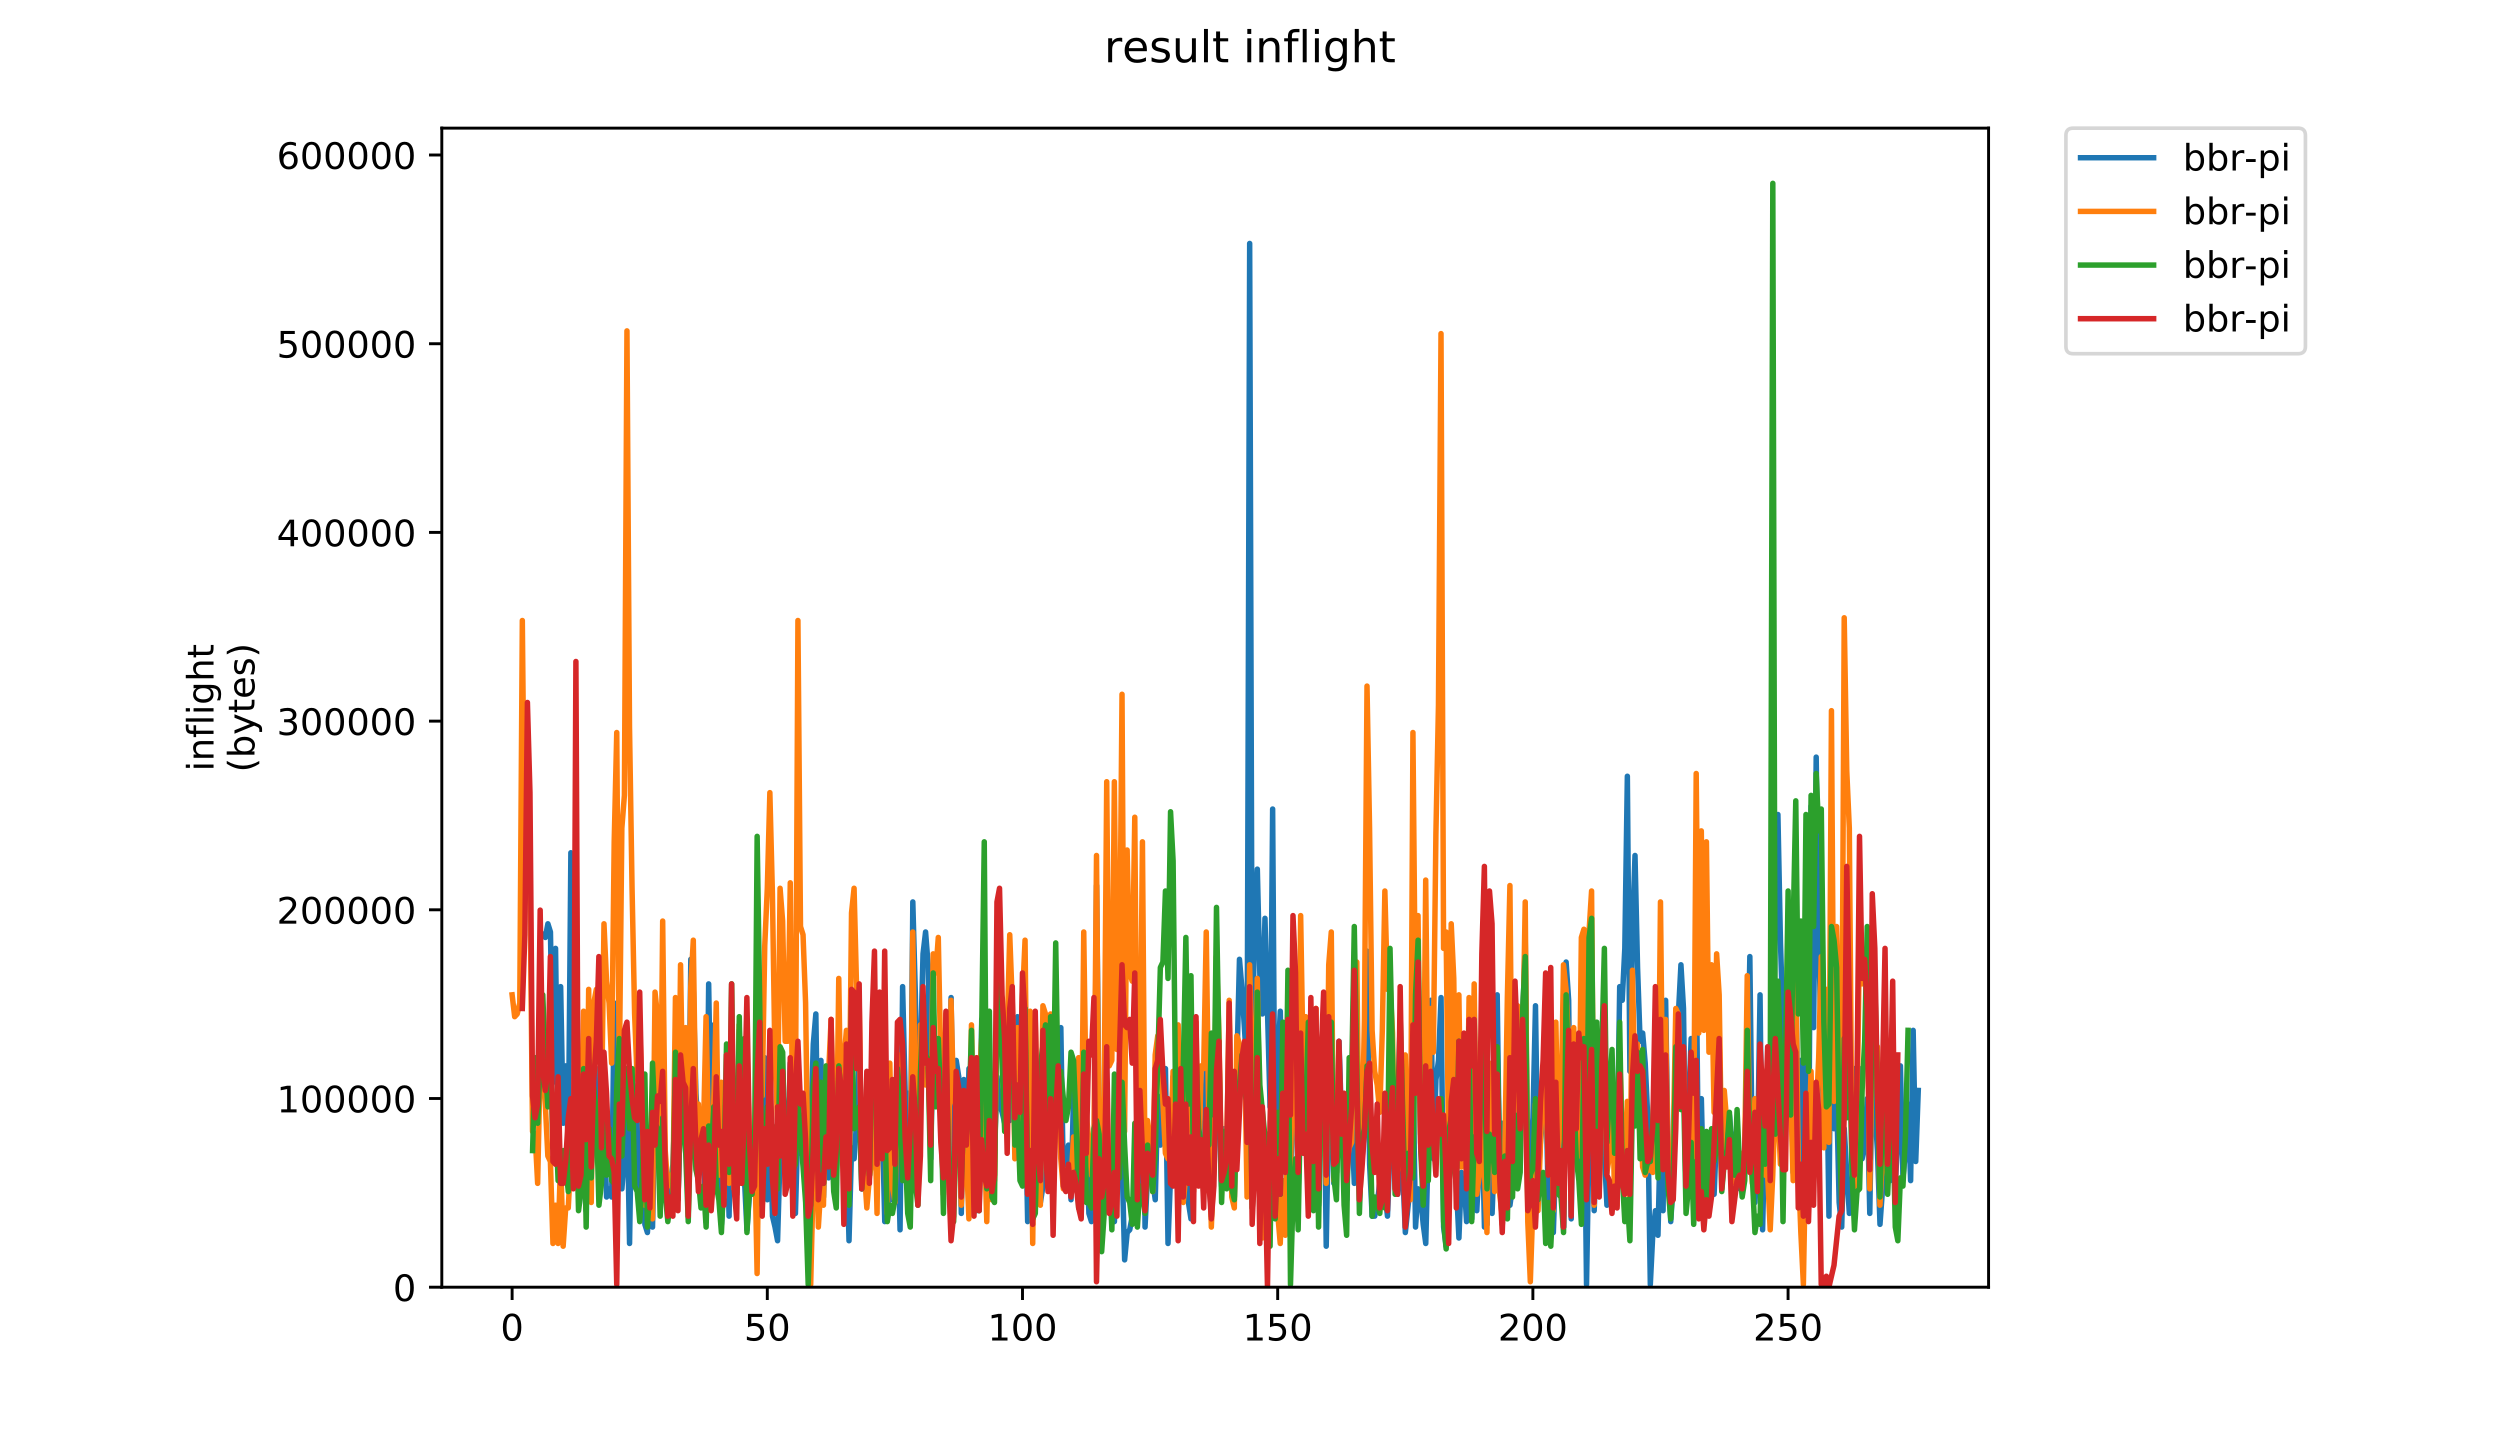 <?xml version="1.0" encoding="utf-8" standalone="no"?>
<!DOCTYPE svg PUBLIC "-//W3C//DTD SVG 1.1//EN"
  "http://www.w3.org/Graphics/SVG/1.1/DTD/svg11.dtd">
<!-- Created with matplotlib (https://matplotlib.org/) -->
<svg height="396pt" version="1.1" viewBox="0 0 684 396" width="684pt" xmlns="http://www.w3.org/2000/svg" xmlns:xlink="http://www.w3.org/1999/xlink">
 <defs>
  <style type="text/css">
*{stroke-linecap:butt;stroke-linejoin:round;}
  </style>
 </defs>
 <g id="figure_1">
  <g id="patch_1">
   <path d="M 0 396 
L 684 396 
L 684 0 
L 0 0 
z
" style="fill:#ffffff;"/>
  </g>
  <g id="axes_1">
   <g id="patch_2">
    <path d="M 120.879 352.174 
L 544.074 352.174 
L 544.074 35.062 
L 120.879 35.062 
z
" style="fill:#ffffff;"/>
   </g>
   <g id="matplotlib.axis_1">
    <g id="xtick_1">
     <g id="line2d_1">
      <defs>
       <path d="M 0 0 
L 0 3.5 
" id="m40c7910e72" style="stroke:#000000;stroke-width:0.8;"/>
      </defs>
      <g>
       <use style="stroke:#000000;stroke-width:0.8;" x="140.115" xlink:href="#m40c7910e72" y="352.174"/>
      </g>
     </g>
     <g id="text_1">
      <!-- 0 -->
      <defs>
       <path d="M 31.781 66.406 
Q 24.172 66.406 20.328 58.906 
Q 16.5 51.422 16.5 36.375 
Q 16.5 21.391 20.328 13.891 
Q 24.172 6.391 31.781 6.391 
Q 39.453 6.391 43.281 13.891 
Q 47.125 21.391 47.125 36.375 
Q 47.125 51.422 43.281 58.906 
Q 39.453 66.406 31.781 66.406 
z
M 31.781 74.219 
Q 44.047 74.219 50.516 64.516 
Q 56.984 54.828 56.984 36.375 
Q 56.984 17.969 50.516 8.266 
Q 44.047 -1.422 31.781 -1.422 
Q 19.531 -1.422 13.062 8.266 
Q 6.594 17.969 6.594 36.375 
Q 6.594 54.828 13.062 64.516 
Q 19.531 74.219 31.781 74.219 
z
" id="DejaVuSans-48"/>
      </defs>
      <g transform="translate(136.933 366.773)scale(0.1 -0.1)">
       <use xlink:href="#DejaVuSans-48"/>
      </g>
     </g>
    </g>
    <g id="xtick_2">
     <g id="line2d_2">
      <g>
       <use style="stroke:#000000;stroke-width:0.8;" x="209.935" xlink:href="#m40c7910e72" y="352.174"/>
      </g>
     </g>
     <g id="text_2">
      <!-- 50 -->
      <defs>
       <path d="M 10.797 72.906 
L 49.516 72.906 
L 49.516 64.594 
L 19.828 64.594 
L 19.828 46.734 
Q 21.969 47.469 24.109 47.828 
Q 26.266 48.188 28.422 48.188 
Q 40.625 48.188 47.75 41.5 
Q 54.891 34.812 54.891 23.391 
Q 54.891 11.625 47.562 5.094 
Q 40.234 -1.422 26.906 -1.422 
Q 22.312 -1.422 17.547 -0.641 
Q 12.797 0.141 7.719 1.703 
L 7.719 11.625 
Q 12.109 9.234 16.797 8.062 
Q 21.484 6.891 26.703 6.891 
Q 35.156 6.891 40.078 11.328 
Q 45.016 15.766 45.016 23.391 
Q 45.016 31 40.078 35.438 
Q 35.156 39.891 26.703 39.891 
Q 22.75 39.891 18.812 39.016 
Q 14.891 38.141 10.797 36.281 
z
" id="DejaVuSans-53"/>
      </defs>
      <g transform="translate(203.572 366.773)scale(0.1 -0.1)">
       <use xlink:href="#DejaVuSans-53"/>
       <use x="63.623" xlink:href="#DejaVuSans-48"/>
      </g>
     </g>
    </g>
    <g id="xtick_3">
     <g id="line2d_3">
      <g>
       <use style="stroke:#000000;stroke-width:0.8;" x="279.755" xlink:href="#m40c7910e72" y="352.174"/>
      </g>
     </g>
     <g id="text_3">
      <!-- 100 -->
      <defs>
       <path d="M 12.406 8.297 
L 28.516 8.297 
L 28.516 63.922 
L 10.984 60.406 
L 10.984 69.391 
L 28.422 72.906 
L 38.281 72.906 
L 38.281 8.297 
L 54.391 8.297 
L 54.391 0 
L 12.406 0 
z
" id="DejaVuSans-49"/>
      </defs>
      <g transform="translate(270.211 366.773)scale(0.1 -0.1)">
       <use xlink:href="#DejaVuSans-49"/>
       <use x="63.623" xlink:href="#DejaVuSans-48"/>
       <use x="127.246" xlink:href="#DejaVuSans-48"/>
      </g>
     </g>
    </g>
    <g id="xtick_4">
     <g id="line2d_4">
      <g>
       <use style="stroke:#000000;stroke-width:0.8;" x="349.575" xlink:href="#m40c7910e72" y="352.174"/>
      </g>
     </g>
     <g id="text_4">
      <!-- 150 -->
      <g transform="translate(340.031 366.773)scale(0.1 -0.1)">
       <use xlink:href="#DejaVuSans-49"/>
       <use x="63.623" xlink:href="#DejaVuSans-53"/>
       <use x="127.246" xlink:href="#DejaVuSans-48"/>
      </g>
     </g>
    </g>
    <g id="xtick_5">
     <g id="line2d_5">
      <g>
       <use style="stroke:#000000;stroke-width:0.8;" x="419.395" xlink:href="#m40c7910e72" y="352.174"/>
      </g>
     </g>
     <g id="text_5">
      <!-- 200 -->
      <defs>
       <path d="M 19.188 8.297 
L 53.609 8.297 
L 53.609 0 
L 7.328 0 
L 7.328 8.297 
Q 12.938 14.109 22.625 23.891 
Q 32.328 33.688 34.812 36.531 
Q 39.547 41.844 41.422 45.531 
Q 43.312 49.219 43.312 52.781 
Q 43.312 58.594 39.234 62.25 
Q 35.156 65.922 28.609 65.922 
Q 23.969 65.922 18.812 64.312 
Q 13.672 62.703 7.812 59.422 
L 7.812 69.391 
Q 13.766 71.781 18.938 73 
Q 24.125 74.219 28.422 74.219 
Q 39.75 74.219 46.484 68.547 
Q 53.219 62.891 53.219 53.422 
Q 53.219 48.922 51.531 44.891 
Q 49.859 40.875 45.406 35.406 
Q 44.188 33.984 37.641 27.219 
Q 31.109 20.453 19.188 8.297 
z
" id="DejaVuSans-50"/>
      </defs>
      <g transform="translate(409.852 366.773)scale(0.1 -0.1)">
       <use xlink:href="#DejaVuSans-50"/>
       <use x="63.623" xlink:href="#DejaVuSans-48"/>
       <use x="127.246" xlink:href="#DejaVuSans-48"/>
      </g>
     </g>
    </g>
    <g id="xtick_6">
     <g id="line2d_6">
      <g>
       <use style="stroke:#000000;stroke-width:0.8;" x="489.216" xlink:href="#m40c7910e72" y="352.174"/>
      </g>
     </g>
     <g id="text_6">
      <!-- 250 -->
      <g transform="translate(479.672 366.773)scale(0.1 -0.1)">
       <use xlink:href="#DejaVuSans-50"/>
       <use x="63.623" xlink:href="#DejaVuSans-53"/>
       <use x="127.246" xlink:href="#DejaVuSans-48"/>
      </g>
     </g>
    </g>
   </g>
   <g id="matplotlib.axis_2">
    <g id="ytick_1">
     <g id="line2d_7">
      <defs>
       <path d="M 0 0 
L -3.5 0 
" id="m5050fb10c7" style="stroke:#000000;stroke-width:0.8;"/>
      </defs>
      <g>
       <use style="stroke:#000000;stroke-width:0.8;" x="120.879" xlink:href="#m5050fb10c7" y="352.174"/>
      </g>
     </g>
     <g id="text_7">
      <!-- 0 -->
      <g transform="translate(107.516 355.973)scale(0.1 -0.1)">
       <use xlink:href="#DejaVuSans-48"/>
      </g>
     </g>
    </g>
    <g id="ytick_2">
     <g id="line2d_8">
      <g>
       <use style="stroke:#000000;stroke-width:0.8;" x="120.879" xlink:href="#m5050fb10c7" y="300.548"/>
      </g>
     </g>
     <g id="text_8">
      <!-- 100000 -->
      <g transform="translate(75.704 304.347)scale(0.1 -0.1)">
       <use xlink:href="#DejaVuSans-49"/>
       <use x="63.623" xlink:href="#DejaVuSans-48"/>
       <use x="127.246" xlink:href="#DejaVuSans-48"/>
       <use x="190.869" xlink:href="#DejaVuSans-48"/>
       <use x="254.492" xlink:href="#DejaVuSans-48"/>
       <use x="318.115" xlink:href="#DejaVuSans-48"/>
      </g>
     </g>
    </g>
    <g id="ytick_3">
     <g id="line2d_9">
      <g>
       <use style="stroke:#000000;stroke-width:0.8;" x="120.879" xlink:href="#m5050fb10c7" y="248.921"/>
      </g>
     </g>
     <g id="text_9">
      <!-- 200000 -->
      <g transform="translate(75.704 252.72)scale(0.1 -0.1)">
       <use xlink:href="#DejaVuSans-50"/>
       <use x="63.623" xlink:href="#DejaVuSans-48"/>
       <use x="127.246" xlink:href="#DejaVuSans-48"/>
       <use x="190.869" xlink:href="#DejaVuSans-48"/>
       <use x="254.492" xlink:href="#DejaVuSans-48"/>
       <use x="318.115" xlink:href="#DejaVuSans-48"/>
      </g>
     </g>
    </g>
    <g id="ytick_4">
     <g id="line2d_10">
      <g>
       <use style="stroke:#000000;stroke-width:0.8;" x="120.879" xlink:href="#m5050fb10c7" y="197.295"/>
      </g>
     </g>
     <g id="text_10">
      <!-- 300000 -->
      <defs>
       <path d="M 40.578 39.312 
Q 47.656 37.797 51.625 33 
Q 55.609 28.219 55.609 21.188 
Q 55.609 10.406 48.188 4.484 
Q 40.766 -1.422 27.094 -1.422 
Q 22.516 -1.422 17.656 -0.516 
Q 12.797 0.391 7.625 2.203 
L 7.625 11.719 
Q 11.719 9.328 16.594 8.109 
Q 21.484 6.891 26.812 6.891 
Q 36.078 6.891 40.938 10.547 
Q 45.797 14.203 45.797 21.188 
Q 45.797 27.641 41.281 31.266 
Q 36.766 34.906 28.719 34.906 
L 20.219 34.906 
L 20.219 43.016 
L 29.109 43.016 
Q 36.375 43.016 40.234 45.922 
Q 44.094 48.828 44.094 54.297 
Q 44.094 59.906 40.109 62.906 
Q 36.141 65.922 28.719 65.922 
Q 24.656 65.922 20.016 65.031 
Q 15.375 64.156 9.812 62.312 
L 9.812 71.094 
Q 15.438 72.656 20.344 73.438 
Q 25.25 74.219 29.594 74.219 
Q 40.828 74.219 47.359 69.109 
Q 53.906 64.016 53.906 55.328 
Q 53.906 49.266 50.438 45.094 
Q 46.969 40.922 40.578 39.312 
z
" id="DejaVuSans-51"/>
      </defs>
      <g transform="translate(75.704 201.094)scale(0.1 -0.1)">
       <use xlink:href="#DejaVuSans-51"/>
       <use x="63.623" xlink:href="#DejaVuSans-48"/>
       <use x="127.246" xlink:href="#DejaVuSans-48"/>
       <use x="190.869" xlink:href="#DejaVuSans-48"/>
       <use x="254.492" xlink:href="#DejaVuSans-48"/>
       <use x="318.115" xlink:href="#DejaVuSans-48"/>
      </g>
     </g>
    </g>
    <g id="ytick_5">
     <g id="line2d_11">
      <g>
       <use style="stroke:#000000;stroke-width:0.8;" x="120.879" xlink:href="#m5050fb10c7" y="145.668"/>
      </g>
     </g>
     <g id="text_11">
      <!-- 400000 -->
      <defs>
       <path d="M 37.797 64.312 
L 12.891 25.391 
L 37.797 25.391 
z
M 35.203 72.906 
L 47.609 72.906 
L 47.609 25.391 
L 58.016 25.391 
L 58.016 17.188 
L 47.609 17.188 
L 47.609 0 
L 37.797 0 
L 37.797 17.188 
L 4.891 17.188 
L 4.891 26.703 
z
" id="DejaVuSans-52"/>
      </defs>
      <g transform="translate(75.704 149.467)scale(0.1 -0.1)">
       <use xlink:href="#DejaVuSans-52"/>
       <use x="63.623" xlink:href="#DejaVuSans-48"/>
       <use x="127.246" xlink:href="#DejaVuSans-48"/>
       <use x="190.869" xlink:href="#DejaVuSans-48"/>
       <use x="254.492" xlink:href="#DejaVuSans-48"/>
       <use x="318.115" xlink:href="#DejaVuSans-48"/>
      </g>
     </g>
    </g>
    <g id="ytick_6">
     <g id="line2d_12">
      <g>
       <use style="stroke:#000000;stroke-width:0.8;" x="120.879" xlink:href="#m5050fb10c7" y="94.041"/>
      </g>
     </g>
     <g id="text_12">
      <!-- 500000 -->
      <g transform="translate(75.704 97.841)scale(0.1 -0.1)">
       <use xlink:href="#DejaVuSans-53"/>
       <use x="63.623" xlink:href="#DejaVuSans-48"/>
       <use x="127.246" xlink:href="#DejaVuSans-48"/>
       <use x="190.869" xlink:href="#DejaVuSans-48"/>
       <use x="254.492" xlink:href="#DejaVuSans-48"/>
       <use x="318.115" xlink:href="#DejaVuSans-48"/>
      </g>
     </g>
    </g>
    <g id="ytick_7">
     <g id="line2d_13">
      <g>
       <use style="stroke:#000000;stroke-width:0.8;" x="120.879" xlink:href="#m5050fb10c7" y="42.415"/>
      </g>
     </g>
     <g id="text_13">
      <!-- 600000 -->
      <defs>
       <path d="M 33.016 40.375 
Q 26.375 40.375 22.484 35.828 
Q 18.609 31.297 18.609 23.391 
Q 18.609 15.531 22.484 10.953 
Q 26.375 6.391 33.016 6.391 
Q 39.656 6.391 43.531 10.953 
Q 47.406 15.531 47.406 23.391 
Q 47.406 31.297 43.531 35.828 
Q 39.656 40.375 33.016 40.375 
z
M 52.594 71.297 
L 52.594 62.312 
Q 48.875 64.062 45.094 64.984 
Q 41.312 65.922 37.594 65.922 
Q 27.828 65.922 22.672 59.328 
Q 17.531 52.734 16.797 39.406 
Q 19.672 43.656 24.016 45.922 
Q 28.375 48.188 33.594 48.188 
Q 44.578 48.188 50.953 41.516 
Q 57.328 34.859 57.328 23.391 
Q 57.328 12.156 50.688 5.359 
Q 44.047 -1.422 33.016 -1.422 
Q 20.359 -1.422 13.672 8.266 
Q 6.984 17.969 6.984 36.375 
Q 6.984 53.656 15.188 63.938 
Q 23.391 74.219 37.203 74.219 
Q 40.922 74.219 44.703 73.484 
Q 48.484 72.75 52.594 71.297 
z
" id="DejaVuSans-54"/>
      </defs>
      <g transform="translate(75.704 46.214)scale(0.1 -0.1)">
       <use xlink:href="#DejaVuSans-54"/>
       <use x="63.623" xlink:href="#DejaVuSans-48"/>
       <use x="127.246" xlink:href="#DejaVuSans-48"/>
       <use x="190.869" xlink:href="#DejaVuSans-48"/>
       <use x="254.492" xlink:href="#DejaVuSans-48"/>
       <use x="318.115" xlink:href="#DejaVuSans-48"/>
      </g>
     </g>
    </g>
    <g id="text_14">
     <!-- inflight -->
     <defs>
      <path d="M 9.422 54.688 
L 18.406 54.688 
L 18.406 0 
L 9.422 0 
z
M 9.422 75.984 
L 18.406 75.984 
L 18.406 64.594 
L 9.422 64.594 
z
" id="DejaVuSans-105"/>
      <path d="M 54.891 33.016 
L 54.891 0 
L 45.906 0 
L 45.906 32.719 
Q 45.906 40.484 42.875 44.328 
Q 39.844 48.188 33.797 48.188 
Q 26.516 48.188 22.312 43.547 
Q 18.109 38.922 18.109 30.906 
L 18.109 0 
L 9.078 0 
L 9.078 54.688 
L 18.109 54.688 
L 18.109 46.188 
Q 21.344 51.125 25.703 53.562 
Q 30.078 56 35.797 56 
Q 45.219 56 50.047 50.172 
Q 54.891 44.344 54.891 33.016 
z
" id="DejaVuSans-110"/>
      <path d="M 37.109 75.984 
L 37.109 68.5 
L 28.516 68.5 
Q 23.688 68.5 21.797 66.547 
Q 19.922 64.594 19.922 59.516 
L 19.922 54.688 
L 34.719 54.688 
L 34.719 47.703 
L 19.922 47.703 
L 19.922 0 
L 10.891 0 
L 10.891 47.703 
L 2.297 47.703 
L 2.297 54.688 
L 10.891 54.688 
L 10.891 58.5 
Q 10.891 67.625 15.141 71.797 
Q 19.391 75.984 28.609 75.984 
z
" id="DejaVuSans-102"/>
      <path d="M 9.422 75.984 
L 18.406 75.984 
L 18.406 0 
L 9.422 0 
z
" id="DejaVuSans-108"/>
      <path d="M 45.406 27.984 
Q 45.406 37.75 41.375 43.109 
Q 37.359 48.484 30.078 48.484 
Q 22.859 48.484 18.828 43.109 
Q 14.797 37.75 14.797 27.984 
Q 14.797 18.266 18.828 12.891 
Q 22.859 7.516 30.078 7.516 
Q 37.359 7.516 41.375 12.891 
Q 45.406 18.266 45.406 27.984 
z
M 54.391 6.781 
Q 54.391 -7.172 48.188 -13.984 
Q 42 -20.797 29.203 -20.797 
Q 24.469 -20.797 20.266 -20.094 
Q 16.062 -19.391 12.109 -17.922 
L 12.109 -9.188 
Q 16.062 -11.328 19.922 -12.344 
Q 23.781 -13.375 27.781 -13.375 
Q 36.625 -13.375 41.016 -8.766 
Q 45.406 -4.156 45.406 5.172 
L 45.406 9.625 
Q 42.625 4.781 38.281 2.391 
Q 33.938 0 27.875 0 
Q 17.828 0 11.672 7.656 
Q 5.516 15.328 5.516 27.984 
Q 5.516 40.672 11.672 48.328 
Q 17.828 56 27.875 56 
Q 33.938 56 38.281 53.609 
Q 42.625 51.219 45.406 46.391 
L 45.406 54.688 
L 54.391 54.688 
z
" id="DejaVuSans-103"/>
      <path d="M 54.891 33.016 
L 54.891 0 
L 45.906 0 
L 45.906 32.719 
Q 45.906 40.484 42.875 44.328 
Q 39.844 48.188 33.797 48.188 
Q 26.516 48.188 22.312 43.547 
Q 18.109 38.922 18.109 30.906 
L 18.109 0 
L 9.078 0 
L 9.078 75.984 
L 18.109 75.984 
L 18.109 46.188 
Q 21.344 51.125 25.703 53.562 
Q 30.078 56 35.797 56 
Q 45.219 56 50.047 50.172 
Q 54.891 44.344 54.891 33.016 
z
" id="DejaVuSans-104"/>
      <path d="M 18.312 70.219 
L 18.312 54.688 
L 36.812 54.688 
L 36.812 47.703 
L 18.312 47.703 
L 18.312 18.016 
Q 18.312 11.328 20.141 9.422 
Q 21.969 7.516 27.594 7.516 
L 36.812 7.516 
L 36.812 0 
L 27.594 0 
Q 17.188 0 13.234 3.875 
Q 9.281 7.766 9.281 18.016 
L 9.281 47.703 
L 2.688 47.703 
L 2.688 54.688 
L 9.281 54.688 
L 9.281 70.219 
z
" id="DejaVuSans-116"/>
     </defs>
     <g transform="translate(58.426 211.018)rotate(-90)scale(0.1 -0.1)">
      <use xlink:href="#DejaVuSans-105"/>
      <use x="27.783" xlink:href="#DejaVuSans-110"/>
      <use x="91.162" xlink:href="#DejaVuSans-102"/>
      <use x="126.367" xlink:href="#DejaVuSans-108"/>
      <use x="154.15" xlink:href="#DejaVuSans-105"/>
      <use x="181.934" xlink:href="#DejaVuSans-103"/>
      <use x="245.41" xlink:href="#DejaVuSans-104"/>
      <use x="308.789" xlink:href="#DejaVuSans-116"/>
     </g>
     <!-- (bytes) -->
     <defs>
      <path d="M 31 75.875 
Q 24.469 64.656 21.281 53.656 
Q 18.109 42.672 18.109 31.391 
Q 18.109 20.125 21.312 9.062 
Q 24.516 -2 31 -13.188 
L 23.188 -13.188 
Q 15.875 -1.703 12.234 9.375 
Q 8.594 20.453 8.594 31.391 
Q 8.594 42.281 12.203 53.312 
Q 15.828 64.359 23.188 75.875 
z
" id="DejaVuSans-40"/>
      <path d="M 48.688 27.297 
Q 48.688 37.203 44.609 42.844 
Q 40.531 48.484 33.406 48.484 
Q 26.266 48.484 22.188 42.844 
Q 18.109 37.203 18.109 27.297 
Q 18.109 17.391 22.188 11.75 
Q 26.266 6.109 33.406 6.109 
Q 40.531 6.109 44.609 11.75 
Q 48.688 17.391 48.688 27.297 
z
M 18.109 46.391 
Q 20.953 51.266 25.266 53.625 
Q 29.594 56 35.594 56 
Q 45.562 56 51.781 48.094 
Q 58.016 40.188 58.016 27.297 
Q 58.016 14.406 51.781 6.484 
Q 45.562 -1.422 35.594 -1.422 
Q 29.594 -1.422 25.266 0.953 
Q 20.953 3.328 18.109 8.203 
L 18.109 0 
L 9.078 0 
L 9.078 75.984 
L 18.109 75.984 
z
" id="DejaVuSans-98"/>
      <path d="M 32.172 -5.078 
Q 28.375 -14.844 24.75 -17.812 
Q 21.141 -20.797 15.094 -20.797 
L 7.906 -20.797 
L 7.906 -13.281 
L 13.188 -13.281 
Q 16.891 -13.281 18.938 -11.516 
Q 21 -9.766 23.484 -3.219 
L 25.094 0.875 
L 2.984 54.688 
L 12.5 54.688 
L 29.594 11.922 
L 46.688 54.688 
L 56.203 54.688 
z
" id="DejaVuSans-121"/>
      <path d="M 56.203 29.594 
L 56.203 25.203 
L 14.891 25.203 
Q 15.484 15.922 20.484 11.062 
Q 25.484 6.203 34.422 6.203 
Q 39.594 6.203 44.453 7.469 
Q 49.312 8.734 54.109 11.281 
L 54.109 2.781 
Q 49.266 0.734 44.188 -0.344 
Q 39.109 -1.422 33.891 -1.422 
Q 20.797 -1.422 13.156 6.188 
Q 5.516 13.812 5.516 26.812 
Q 5.516 40.234 12.766 48.109 
Q 20.016 56 32.328 56 
Q 43.359 56 49.781 48.891 
Q 56.203 41.797 56.203 29.594 
z
M 47.219 32.234 
Q 47.125 39.594 43.094 43.984 
Q 39.062 48.391 32.422 48.391 
Q 24.906 48.391 20.391 44.141 
Q 15.875 39.891 15.188 32.172 
z
" id="DejaVuSans-101"/>
      <path d="M 44.281 53.078 
L 44.281 44.578 
Q 40.484 46.531 36.375 47.5 
Q 32.281 48.484 27.875 48.484 
Q 21.188 48.484 17.844 46.438 
Q 14.5 44.391 14.5 40.281 
Q 14.5 37.156 16.891 35.375 
Q 19.281 33.594 26.516 31.984 
L 29.594 31.297 
Q 39.156 29.25 43.188 25.516 
Q 47.219 21.781 47.219 15.094 
Q 47.219 7.469 41.188 3.016 
Q 35.156 -1.422 24.609 -1.422 
Q 20.219 -1.422 15.453 -0.562 
Q 10.688 0.297 5.422 2 
L 5.422 11.281 
Q 10.406 8.688 15.234 7.391 
Q 20.062 6.109 24.812 6.109 
Q 31.156 6.109 34.562 8.281 
Q 37.984 10.453 37.984 14.406 
Q 37.984 18.062 35.516 20.016 
Q 33.062 21.969 24.703 23.781 
L 21.578 24.516 
Q 13.234 26.266 9.516 29.906 
Q 5.812 33.547 5.812 39.891 
Q 5.812 47.609 11.281 51.797 
Q 16.75 56 26.812 56 
Q 31.781 56 36.172 55.266 
Q 40.578 54.547 44.281 53.078 
z
" id="DejaVuSans-115"/>
      <path d="M 8.016 75.875 
L 15.828 75.875 
Q 23.141 64.359 26.781 53.312 
Q 30.422 42.281 30.422 31.391 
Q 30.422 20.453 26.781 9.375 
Q 23.141 -1.703 15.828 -13.188 
L 8.016 -13.188 
Q 14.5 -2 17.703 9.062 
Q 20.906 20.125 20.906 31.391 
Q 20.906 42.672 17.703 53.656 
Q 14.5 64.656 8.016 75.875 
z
" id="DejaVuSans-41"/>
     </defs>
     <g transform="translate(69.624 211.295)rotate(-90)scale(0.1 -0.1)">
      <use xlink:href="#DejaVuSans-40"/>
      <use x="39.014" xlink:href="#DejaVuSans-98"/>
      <use x="102.49" xlink:href="#DejaVuSans-121"/>
      <use x="161.67" xlink:href="#DejaVuSans-116"/>
      <use x="200.879" xlink:href="#DejaVuSans-101"/>
      <use x="262.402" xlink:href="#DejaVuSans-115"/>
      <use x="314.502" xlink:href="#DejaVuSans-41"/>
     </g>
    </g>
   </g>
   <g id="line2d_14">
    <path clip-path="url(#p78937a6688)" d="M 148.507 255.74 
L 149.205 256.487 
L 149.904 252.75 
L 150.602 254.992 
L 151.3 296.108 
L 151.998 259.478 
L 152.696 311.059 
L 153.395 269.943 
L 154.093 307.321 
L 154.791 291.622 
L 155.489 314.797 
L 156.187 233.313 
L 156.886 284.147 
L 157.584 283.399 
L 158.282 314.797 
L 158.98 311.806 
L 160.377 331.243 
L 161.075 284.147 
L 161.773 319.282 
L 163.169 292.37 
L 163.868 299.098 
L 164.566 310.311 
L 165.264 309.564 
L 165.962 327.505 
L 166.66 325.262 
L 167.359 327.505 
L 168.057 274.429 
L 168.755 317.039 
L 169.453 311.059 
L 170.151 325.262 
L 170.85 316.292 
L 171.548 302.088 
L 172.246 340.213 
L 172.944 294.613 
L 173.642 300.593 
L 174.341 312.554 
L 175.039 327.505 
L 175.737 295.36 
L 176.435 334.98 
L 177.133 337.223 
L 177.832 326.01 
L 178.53 335.728 
L 179.228 299.846 
L 179.926 296.855 
L 180.624 328.252 
L 181.323 310.311 
L 182.021 320.029 
L 182.719 331.99 
L 183.417 324.515 
L 184.115 318.534 
L 184.814 298.35 
L 185.512 327.505 
L 186.21 302.836 
L 186.908 306.573 
L 187.606 304.331 
L 188.305 325.262 
L 189.003 262.468 
L 189.701 271.439 
L 190.399 299.098 
L 191.796 320.777 
L 192.494 314.797 
L 193.192 334.233 
L 193.89 269.196 
L 194.588 311.806 
L 195.287 280.409 
L 195.985 290.127 
L 196.683 321.525 
L 197.381 334.98 
L 198.079 323.767 
L 198.778 308.069 
L 199.476 332.738 
L 200.174 291.622 
L 200.872 326.01 
L 201.57 326.757 
L 202.269 281.904 
L 202.967 323.02 
L 203.665 322.272 
L 204.363 336.476 
L 205.061 326.757 
L 205.76 325.262 
L 206.458 325.262 
L 207.156 277.419 
L 207.854 306.573 
L 208.552 313.301 
L 209.251 289.38 
L 209.949 328.252 
L 210.647 302.836 
L 211.345 332.738 
L 212.043 335.728 
L 212.742 339.466 
L 213.44 315.544 
L 214.138 298.35 
L 215.534 313.301 
L 216.233 290.875 
L 216.931 329.748 
L 217.629 331.99 
L 218.327 307.321 
L 219.025 315.544 
L 219.724 305.826 
L 221.12 331.243 
L 222.516 285.642 
L 223.215 277.419 
L 223.913 323.767 
L 224.611 290.127 
L 225.309 327.505 
L 226.007 302.836 
L 226.706 322.272 
L 227.404 302.088 
L 228.102 321.525 
L 228.8 320.029 
L 229.499 301.341 
L 230.895 304.331 
L 231.593 312.554 
L 232.291 339.466 
L 232.99 314.049 
L 233.688 317.039 
L 234.386 306.573 
L 235.084 289.38 
L 235.782 325.262 
L 236.481 318.534 
L 237.179 295.36 
L 237.877 321.525 
L 238.575 293.118 
L 239.273 291.622 
L 239.972 322.272 
L 240.67 299.098 
L 241.368 305.826 
L 242.066 334.233 
L 242.764 330.495 
L 243.463 326.01 
L 244.161 328.252 
L 244.859 325.262 
L 245.557 308.069 
L 246.255 336.476 
L 246.954 269.943 
L 247.652 299.098 
L 248.35 299.098 
L 249.048 326.757 
L 249.746 246.769 
L 250.445 272.186 
L 251.143 320.029 
L 251.841 287.885 
L 252.539 260.973 
L 253.237 254.992 
L 253.936 263.963 
L 254.634 317.039 
L 255.332 277.419 
L 256.03 296.108 
L 256.728 288.632 
L 257.427 290.127 
L 258.125 323.767 
L 258.823 281.904 
L 259.521 313.301 
L 260.219 272.934 
L 260.918 322.272 
L 261.616 290.127 
L 262.314 294.613 
L 263.012 331.99 
L 263.71 295.36 
L 264.409 317.787 
L 265.107 292.37 
L 265.805 293.118 
L 266.503 320.029 
L 267.201 331.243 
L 267.9 329 
L 268.598 278.914 
L 269.296 305.078 
L 269.994 326.01 
L 270.692 293.118 
L 271.391 323.02 
L 272.089 315.544 
L 272.787 294.613 
L 273.485 302.088 
L 274.183 304.331 
L 274.882 307.321 
L 275.58 298.35 
L 276.278 306.573 
L 276.976 292.37 
L 277.674 295.36 
L 278.373 278.166 
L 279.071 301.341 
L 279.769 291.622 
L 280.467 298.35 
L 281.165 334.233 
L 281.864 287.885 
L 282.562 293.118 
L 283.26 314.797 
L 283.958 316.292 
L 284.656 329 
L 285.355 324.515 
L 286.053 290.127 
L 286.751 321.525 
L 288.147 292.37 
L 288.846 305.826 
L 289.544 303.583 
L 290.242 281.157 
L 290.94 323.02 
L 291.638 317.039 
L 292.337 313.301 
L 293.035 328.252 
L 293.733 298.35 
L 294.431 321.525 
L 295.129 299.098 
L 295.828 332.738 
L 296.526 278.914 
L 297.224 311.806 
L 297.922 331.99 
L 298.62 334.233 
L 299.319 325.262 
L 300.017 242.284 
L 300.715 308.816 
L 301.413 306.573 
L 302.111 319.282 
L 302.81 315.544 
L 303.508 329.748 
L 304.206 326.01 
L 304.904 334.233 
L 306.301 290.875 
L 307.697 344.699 
L 308.395 337.223 
L 309.093 336.476 
L 309.792 332.738 
L 311.188 326.757 
L 311.886 326.01 
L 312.584 264.711 
L 313.283 335.728 
L 313.981 321.525 
L 314.679 314.797 
L 315.377 323.02 
L 316.075 328.252 
L 316.774 299.846 
L 317.472 313.301 
L 318.17 300.593 
L 318.868 292.37 
L 319.567 340.213 
L 320.265 321.525 
L 320.963 294.613 
L 321.661 296.855 
L 322.359 332.738 
L 323.058 296.108 
L 323.756 328.252 
L 324.454 308.069 
L 325.152 329 
L 325.85 333.485 
L 326.549 323.767 
L 327.247 304.331 
L 327.945 323.02 
L 328.643 307.321 
L 329.341 318.534 
L 330.04 290.875 
L 330.738 317.787 
L 331.436 332.738 
L 332.134 310.311 
L 332.832 276.671 
L 333.531 306.573 
L 334.229 324.515 
L 334.927 308.816 
L 335.625 323.767 
L 336.323 279.662 
L 337.022 319.282 
L 337.72 327.505 
L 338.418 290.875 
L 339.116 262.468 
L 339.814 270.691 
L 341.211 293.118 
L 341.909 66.609 
L 342.607 287.137 
L 343.305 252.002 
L 344.004 237.799 
L 344.702 266.953 
L 345.4 277.419 
L 346.098 251.255 
L 347.495 302.836 
L 348.193 221.353 
L 348.891 324.515 
L 349.589 290.875 
L 350.287 276.671 
L 350.986 315.544 
L 351.684 298.35 
L 352.382 288.632 
L 353.08 325.262 
L 353.778 292.37 
L 354.477 295.36 
L 355.175 325.262 
L 355.873 304.331 
L 356.571 287.137 
L 357.269 284.894 
L 357.968 325.262 
L 358.666 309.564 
L 359.364 329 
L 360.062 290.127 
L 360.76 329.748 
L 361.459 285.642 
L 362.157 284.894 
L 362.855 340.961 
L 363.553 301.341 
L 364.251 297.603 
L 364.95 323.767 
L 365.648 320.777 
L 366.346 284.894 
L 367.044 306.573 
L 367.742 306.573 
L 368.441 328.252 
L 369.139 305.078 
L 369.837 306.573 
L 370.535 323.767 
L 371.233 286.39 
L 371.932 320.777 
L 372.63 317.039 
L 373.328 308.816 
L 374.026 260.225 
L 374.724 318.534 
L 375.423 332.738 
L 376.121 332.738 
L 376.819 329 
L 377.517 323.767 
L 378.215 320.029 
L 379.612 332.738 
L 381.008 295.36 
L 381.706 305.826 
L 382.405 326.757 
L 383.103 320.029 
L 383.801 320.777 
L 384.499 337.223 
L 385.896 323.767 
L 386.594 293.118 
L 387.292 335.728 
L 387.99 325.262 
L 388.688 327.505 
L 389.387 334.98 
L 390.085 340.213 
L 390.783 312.554 
L 391.481 273.681 
L 392.179 317.039 
L 392.878 295.36 
L 393.576 290.127 
L 394.274 272.934 
L 394.972 335.728 
L 395.67 340.961 
L 396.369 331.243 
L 397.067 266.206 
L 397.765 291.622 
L 398.463 324.515 
L 399.161 338.718 
L 399.86 320.777 
L 400.558 323.02 
L 401.256 334.233 
L 401.954 283.399 
L 402.652 333.485 
L 403.351 275.924 
L 404.049 331.243 
L 405.445 303.583 
L 406.143 335.728 
L 406.842 334.98 
L 407.54 293.865 
L 408.238 331.99 
L 408.936 313.301 
L 409.635 272.186 
L 410.333 324.515 
L 411.031 307.321 
L 411.729 317.039 
L 412.427 315.544 
L 413.126 329.748 
L 413.824 324.515 
L 414.522 305.078 
L 415.22 298.35 
L 415.918 305.826 
L 416.617 278.166 
L 417.315 257.983 
L 418.013 327.505 
L 419.409 305.826 
L 420.108 275.176 
L 420.806 322.272 
L 421.504 311.806 
L 422.202 305.078 
L 422.9 296.108 
L 423.599 328.252 
L 424.297 311.806 
L 424.995 337.223 
L 425.693 315.544 
L 426.391 326.01 
L 427.09 307.321 
L 427.788 335.728 
L 428.486 263.215 
L 429.184 273.681 
L 429.882 333.485 
L 430.581 282.652 
L 431.279 314.797 
L 431.977 318.534 
L 432.675 275.176 
L 433.373 290.875 
L 434.072 351.427 
L 434.77 311.059 
L 435.468 291.622 
L 436.166 331.243 
L 437.563 293.865 
L 438.261 316.292 
L 438.959 315.544 
L 439.657 329.748 
L 441.054 325.262 
L 441.752 324.515 
L 442.45 317.039 
L 443.148 269.943 
L 443.846 273.681 
L 444.545 259.478 
L 445.243 212.382 
L 445.941 293.118 
L 446.639 254.992 
L 447.337 234.061 
L 448.036 264.711 
L 448.734 284.894 
L 449.432 282.652 
L 450.13 290.875 
L 450.828 305.826 
L 451.527 351.427 
L 452.225 337.223 
L 452.923 331.243 
L 453.621 337.971 
L 454.319 308.069 
L 455.018 331.243 
L 455.716 273.681 
L 456.414 317.039 
L 457.112 334.233 
L 457.81 323.02 
L 458.509 284.894 
L 459.207 277.419 
L 459.905 263.963 
L 460.603 275.924 
L 461.301 326.757 
L 462 302.836 
L 462.698 284.147 
L 463.396 323.767 
L 464.094 265.458 
L 464.792 327.505 
L 465.491 300.593 
L 466.189 330.495 
L 466.887 314.797 
L 467.585 331.243 
L 468.283 323.767 
L 468.982 326.757 
L 469.68 309.564 
L 470.378 296.108 
L 471.076 320.029 
L 471.774 310.311 
L 472.473 310.311 
L 473.171 305.078 
L 473.869 313.301 
L 474.567 310.311 
L 475.265 325.262 
L 475.964 315.544 
L 476.662 321.525 
L 477.36 320.777 
L 478.058 299.098 
L 478.756 261.72 
L 479.455 320.777 
L 480.153 329 
L 480.851 316.292 
L 481.549 272.186 
L 482.247 336.476 
L 482.946 305.826 
L 483.644 293.865 
L 484.342 323.02 
L 485.04 308.069 
L 485.738 246.022 
L 486.437 222.848 
L 487.135 257.983 
L 487.833 279.662 
L 488.531 291.622 
L 489.229 284.147 
L 489.928 284.147 
L 490.626 320.777 
L 491.324 263.215 
L 492.022 323.767 
L 492.72 290.127 
L 493.419 325.262 
L 494.117 290.127 
L 494.815 325.262 
L 495.513 220.605 
L 496.211 281.157 
L 496.91 207.149 
L 497.608 258.73 
L 499.004 308.816 
L 499.702 284.894 
L 500.401 332.738 
L 501.099 252.75 
L 501.797 308.816 
L 502.495 299.846 
L 503.194 329 
L 503.892 335.728 
L 504.59 308.816 
L 505.288 321.525 
L 505.986 331.99 
L 506.685 330.495 
L 507.383 292.37 
L 508.081 323.02 
L 508.779 292.37 
L 509.477 317.039 
L 510.176 313.301 
L 510.874 300.593 
L 511.572 331.99 
L 512.27 289.38 
L 512.968 303.583 
L 513.667 314.797 
L 514.365 334.98 
L 515.063 325.262 
L 515.761 303.583 
L 516.459 321.525 
L 517.158 323.02 
L 517.856 311.059 
L 518.554 323.767 
L 519.252 311.059 
L 519.95 291.622 
L 520.649 322.272 
L 521.347 314.797 
L 522.045 302.088 
L 522.743 323.02 
L 523.441 281.904 
L 524.14 317.787 
L 524.838 298.35 
L 524.838 298.35 
" style="fill:none;stroke:#1f77b4;stroke-linecap:square;stroke-width:1.5;"/>
   </g>
   <g id="line2d_15">
    <path clip-path="url(#p78937a6688)" d="M 140.115 272.186 
L 140.813 278.166 
L 141.511 277.419 
L 142.209 274.429 
L 142.908 169.771 
L 143.606 241.536 
L 144.304 234.808 
L 145.002 242.284 
L 145.7 309.564 
L 146.399 310.311 
L 147.097 323.767 
L 147.795 290.875 
L 148.493 290.127 
L 149.191 302.088 
L 149.89 316.292 
L 150.588 317.787 
L 151.286 340.213 
L 151.984 329.748 
L 152.682 340.213 
L 153.381 317.039 
L 154.079 340.961 
L 154.777 330.495 
L 155.475 330.495 
L 156.173 317.039 
L 156.872 320.029 
L 157.57 293.865 
L 158.268 323.767 
L 158.966 308.069 
L 159.664 276.671 
L 160.363 330.495 
L 161.061 270.691 
L 161.759 329 
L 162.457 274.429 
L 163.155 270.691 
L 163.854 270.691 
L 164.552 305.826 
L 165.25 252.75 
L 165.948 268.448 
L 166.646 274.429 
L 167.345 290.875 
L 168.043 230.323 
L 168.741 200.421 
L 169.439 294.613 
L 170.137 226.585 
L 170.836 217.615 
L 171.534 90.531 
L 172.232 198.926 
L 172.93 243.032 
L 173.628 277.419 
L 174.327 295.36 
L 175.025 280.409 
L 176.421 329.748 
L 177.119 329.748 
L 177.818 314.049 
L 178.516 333.485 
L 179.214 271.439 
L 179.912 278.166 
L 180.61 322.272 
L 181.309 252.002 
L 182.007 314.797 
L 182.705 324.515 
L 183.403 321.525 
L 184.101 326.01 
L 184.8 272.934 
L 185.498 325.262 
L 186.196 263.963 
L 186.894 305.826 
L 187.592 281.157 
L 188.291 326.01 
L 188.989 269.943 
L 189.687 257.235 
L 190.385 306.573 
L 191.083 302.088 
L 191.782 318.534 
L 192.48 308.816 
L 193.178 278.166 
L 193.876 311.059 
L 194.574 329.748 
L 195.971 274.429 
L 196.669 321.525 
L 197.367 296.108 
L 198.065 327.505 
L 198.764 302.088 
L 199.462 323.767 
L 200.16 311.059 
L 200.858 325.262 
L 201.556 325.262 
L 202.255 280.409 
L 202.953 319.282 
L 203.651 315.544 
L 204.349 286.39 
L 205.047 314.049 
L 205.746 321.525 
L 206.444 312.554 
L 207.142 348.436 
L 207.84 295.36 
L 208.538 299.846 
L 209.237 258.73 
L 209.935 243.032 
L 210.633 216.867 
L 211.331 244.527 
L 212.03 290.127 
L 212.728 306.573 
L 213.426 243.032 
L 214.124 252.002 
L 214.822 284.894 
L 215.521 284.894 
L 216.219 241.536 
L 216.917 313.301 
L 217.615 306.573 
L 218.313 169.771 
L 219.012 253.497 
L 219.71 255.74 
L 220.408 274.429 
L 221.106 325.262 
L 221.804 351.427 
L 222.503 322.272 
L 223.201 307.321 
L 223.899 335.728 
L 224.597 324.515 
L 225.295 329.748 
L 225.994 296.108 
L 226.692 293.865 
L 227.39 278.914 
L 228.088 307.321 
L 228.786 322.272 
L 229.485 267.701 
L 230.183 312.554 
L 230.881 290.127 
L 231.579 281.904 
L 232.277 314.049 
L 232.976 249.76 
L 233.674 243.032 
L 234.372 270.691 
L 235.07 273.681 
L 235.768 323.02 
L 236.467 320.029 
L 237.165 330.495 
L 237.863 322.272 
L 238.561 317.039 
L 239.259 301.341 
L 239.958 331.99 
L 240.656 278.166 
L 241.354 309.564 
L 242.052 297.603 
L 242.75 331.99 
L 243.449 290.875 
L 244.147 323.767 
L 244.845 329 
L 245.543 302.088 
L 246.241 288.632 
L 246.94 291.622 
L 247.638 316.292 
L 248.336 317.787 
L 249.034 326.757 
L 249.732 254.992 
L 250.431 299.846 
L 251.129 323.767 
L 251.827 280.409 
L 252.525 291.622 
L 253.223 296.855 
L 253.922 293.118 
L 254.62 306.573 
L 255.318 260.973 
L 256.016 266.206 
L 256.714 256.487 
L 258.111 326.757 
L 258.809 277.419 
L 259.507 317.787 
L 260.205 273.681 
L 260.904 300.593 
L 261.602 302.836 
L 262.3 306.573 
L 262.998 329.748 
L 263.696 313.301 
L 264.395 316.292 
L 265.093 333.485 
L 265.791 280.409 
L 266.489 320.029 
L 267.187 330.495 
L 267.886 296.855 
L 268.584 284.147 
L 269.98 334.233 
L 270.678 299.846 
L 271.377 328.252 
L 272.075 323.02 
L 272.773 278.166 
L 273.471 267.701 
L 274.169 279.662 
L 274.868 305.078 
L 275.566 282.652 
L 276.264 255.74 
L 276.962 274.429 
L 277.66 317.039 
L 278.359 281.157 
L 279.057 312.554 
L 279.755 272.934 
L 280.453 257.235 
L 281.151 322.272 
L 281.85 276.671 
L 282.548 340.213 
L 283.246 278.914 
L 283.944 315.544 
L 284.642 329.748 
L 285.341 275.176 
L 286.039 277.419 
L 286.737 321.525 
L 287.435 277.419 
L 288.133 315.544 
L 288.832 299.098 
L 289.53 301.341 
L 290.228 317.039 
L 290.926 325.262 
L 291.624 320.029 
L 292.323 320.029 
L 293.021 323.02 
L 293.719 311.059 
L 294.417 319.282 
L 295.115 289.38 
L 295.814 324.515 
L 296.512 254.992 
L 297.21 305.078 
L 297.908 311.806 
L 298.606 321.525 
L 299.305 312.554 
L 300.003 234.061 
L 300.701 317.039 
L 301.399 319.282 
L 302.098 299.846 
L 302.796 213.877 
L 303.494 291.622 
L 304.192 290.127 
L 304.89 213.877 
L 305.589 287.137 
L 306.287 272.186 
L 306.985 189.955 
L 307.683 309.564 
L 308.381 232.566 
L 309.08 266.206 
L 309.778 268.448 
L 310.476 223.595 
L 311.174 314.797 
L 311.872 303.583 
L 312.571 230.323 
L 313.269 320.029 
L 313.967 306.573 
L 314.665 311.806 
L 315.363 326.01 
L 316.062 288.632 
L 316.76 283.399 
L 317.458 287.137 
L 318.854 315.544 
L 319.553 317.039 
L 320.251 316.292 
L 320.949 293.118 
L 321.647 308.816 
L 322.345 280.409 
L 323.742 329 
L 324.44 321.525 
L 325.138 292.37 
L 325.836 287.885 
L 326.535 326.01 
L 327.233 279.662 
L 327.931 323.02 
L 328.629 291.622 
L 329.327 292.37 
L 330.026 254.992 
L 330.724 307.321 
L 331.422 335.728 
L 332.12 318.534 
L 332.818 261.72 
L 333.517 284.147 
L 334.215 320.777 
L 334.913 312.554 
L 335.611 317.787 
L 336.309 273.681 
L 337.008 327.505 
L 337.706 330.495 
L 338.404 283.399 
L 339.102 285.642 
L 339.8 295.36 
L 340.499 285.642 
L 341.197 327.505 
L 341.895 263.963 
L 342.593 289.38 
L 343.291 308.816 
L 343.99 267.701 
L 344.688 310.311 
L 345.386 338.718 
L 346.084 329.748 
L 346.782 326.757 
L 347.481 327.505 
L 348.179 330.495 
L 348.877 315.544 
L 349.575 331.99 
L 350.273 340.213 
L 350.972 323.02 
L 351.67 337.971 
L 352.368 305.078 
L 353.066 322.272 
L 353.764 278.166 
L 355.161 319.282 
L 355.859 250.507 
L 356.557 292.37 
L 357.255 278.166 
L 357.954 323.767 
L 358.652 282.652 
L 359.35 323.02 
L 360.048 275.924 
L 360.746 329 
L 361.445 290.875 
L 362.143 293.865 
L 362.841 323.767 
L 363.539 263.963 
L 364.237 254.992 
L 364.936 323.02 
L 365.634 320.777 
L 366.332 293.118 
L 367.03 308.816 
L 367.728 317.039 
L 368.427 318.534 
L 369.125 314.049 
L 369.823 312.554 
L 370.521 271.439 
L 371.219 263.215 
L 371.918 322.272 
L 372.616 313.301 
L 373.314 278.914 
L 374.012 187.713 
L 374.71 226.585 
L 375.409 281.904 
L 376.107 293.118 
L 376.805 296.855 
L 377.503 304.331 
L 378.201 281.904 
L 378.9 243.779 
L 379.598 270.691 
L 380.296 269.196 
L 380.994 282.652 
L 381.692 323.02 
L 382.391 315.544 
L 383.089 305.078 
L 383.787 320.029 
L 384.485 288.632 
L 385.183 319.282 
L 385.882 328.252 
L 386.58 200.421 
L 387.278 278.166 
L 387.976 250.507 
L 388.674 310.311 
L 389.373 316.292 
L 390.071 240.789 
L 390.769 308.069 
L 391.467 275.924 
L 392.165 287.885 
L 392.864 228.08 
L 393.562 192.946 
L 394.26 91.278 
L 394.958 259.478 
L 395.657 254.992 
L 396.355 317.039 
L 397.053 252.75 
L 397.751 267.701 
L 398.449 319.282 
L 399.148 272.186 
L 399.846 319.282 
L 400.544 290.127 
L 401.242 321.525 
L 401.94 272.934 
L 402.639 324.515 
L 403.337 269.196 
L 404.035 326.757 
L 404.733 321.525 
L 405.431 283.399 
L 406.13 320.777 
L 406.828 337.223 
L 407.526 290.875 
L 408.224 302.836 
L 408.922 326.01 
L 409.621 302.836 
L 410.319 326.757 
L 411.017 332.738 
L 411.715 315.544 
L 412.413 272.934 
L 413.112 242.284 
L 413.81 317.787 
L 415.206 275.176 
L 415.904 299.098 
L 416.603 287.885 
L 417.301 246.769 
L 417.999 334.233 
L 418.697 350.679 
L 419.395 329.748 
L 420.094 302.088 
L 420.792 331.243 
L 422.188 293.865 
L 422.886 298.35 
L 423.585 318.534 
L 424.283 284.894 
L 424.981 331.243 
L 425.679 279.662 
L 426.377 314.797 
L 427.076 305.826 
L 427.774 263.963 
L 428.472 270.691 
L 429.17 285.642 
L 429.868 328.252 
L 430.567 281.157 
L 431.265 304.331 
L 431.963 316.292 
L 432.661 256.487 
L 433.359 254.245 
L 434.058 305.826 
L 434.756 254.992 
L 435.454 243.779 
L 436.152 329.748 
L 436.85 294.613 
L 437.549 323.02 
L 438.247 291.622 
L 438.945 285.642 
L 439.643 320.777 
L 440.341 316.292 
L 441.04 290.127 
L 441.738 328.252 
L 442.436 329.748 
L 443.134 287.885 
L 443.832 311.059 
L 444.531 323.767 
L 445.229 301.341 
L 445.927 330.495 
L 446.625 265.458 
L 447.323 298.35 
L 448.022 285.642 
L 448.72 297.603 
L 449.418 319.282 
L 450.116 321.525 
L 450.814 319.282 
L 452.211 320.777 
L 452.909 284.147 
L 453.607 316.292 
L 454.305 246.769 
L 455.004 311.806 
L 455.702 278.914 
L 456.4 318.534 
L 457.098 329.748 
L 457.796 313.301 
L 458.495 275.924 
L 459.193 277.419 
L 459.891 299.846 
L 460.589 287.885 
L 461.287 322.272 
L 461.986 320.777 
L 462.684 324.515 
L 463.382 314.049 
L 464.08 211.634 
L 464.778 282.652 
L 465.477 227.333 
L 466.175 281.904 
L 466.873 230.323 
L 467.571 287.885 
L 468.269 263.963 
L 468.968 304.331 
L 469.666 260.973 
L 470.364 272.186 
L 471.062 318.534 
L 471.76 298.35 
L 472.459 307.321 
L 473.157 311.059 
L 473.855 323.767 
L 474.553 313.301 
L 475.251 320.777 
L 475.95 318.534 
L 476.648 315.544 
L 477.346 315.544 
L 478.044 266.953 
L 478.742 312.554 
L 479.441 323.767 
L 480.139 300.593 
L 480.837 317.787 
L 481.535 299.846 
L 482.233 299.846 
L 482.932 321.525 
L 483.63 321.525 
L 484.328 336.476 
L 485.026 321.525 
L 485.725 300.593 
L 486.423 302.836 
L 487.121 318.534 
L 487.819 292.37 
L 488.517 302.088 
L 489.216 299.846 
L 489.914 299.098 
L 490.612 323.02 
L 491.31 263.215 
L 492.008 318.534 
L 492.707 337.223 
L 493.405 351.427 
L 494.103 311.806 
L 494.801 316.292 
L 495.499 293.118 
L 496.198 317.787 
L 496.896 305.078 
L 497.594 289.38 
L 498.292 261.72 
L 498.99 314.049 
L 499.689 270.691 
L 500.387 312.554 
L 501.085 194.441 
L 501.783 301.341 
L 502.481 253.497 
L 503.18 283.399 
L 503.878 302.836 
L 504.576 169.024 
L 505.274 210.887 
L 505.972 226.585 
L 506.671 311.806 
L 507.369 328.252 
L 508.067 306.573 
L 508.765 255.74 
L 509.463 269.196 
L 510.162 265.458 
L 510.86 267.701 
L 511.558 325.262 
L 512.256 288.632 
L 512.954 288.632 
L 513.653 286.39 
L 514.351 329.748 
L 515.049 316.292 
L 515.747 316.292 
L 516.445 321.525 
L 516.445 321.525 
" style="fill:none;stroke:#ff7f0e;stroke-linecap:square;stroke-width:1.5;"/>
   </g>
   <g id="line2d_16">
    <path clip-path="url(#p78937a6688)" d="M 145.713 314.797 
L 146.411 289.38 
L 147.109 307.321 
L 148.506 272.186 
L 149.204 291.622 
L 149.902 302.836 
L 150.6 286.39 
L 151.299 314.049 
L 151.997 305.078 
L 152.695 323.02 
L 153.393 315.544 
L 154.091 314.797 
L 154.79 319.282 
L 155.488 326.01 
L 156.186 305.078 
L 156.884 310.311 
L 157.582 302.836 
L 158.281 331.243 
L 158.979 326.01 
L 159.677 292.37 
L 160.375 335.728 
L 161.073 290.127 
L 161.772 322.272 
L 162.47 297.603 
L 163.168 305.078 
L 163.866 329.748 
L 164.564 323.767 
L 165.263 307.321 
L 165.961 321.525 
L 166.659 308.816 
L 167.357 323.02 
L 168.055 323.767 
L 168.754 297.603 
L 169.452 284.147 
L 170.15 316.292 
L 170.848 300.593 
L 171.546 292.37 
L 172.245 308.816 
L 172.943 292.37 
L 173.641 324.515 
L 174.339 326.01 
L 175.037 334.233 
L 175.736 323.02 
L 176.434 293.865 
L 177.132 335.728 
L 177.83 324.515 
L 178.528 290.875 
L 179.227 307.321 
L 179.925 308.816 
L 180.623 332.738 
L 181.321 305.826 
L 182.019 326.757 
L 182.718 334.233 
L 183.416 329 
L 184.114 328.252 
L 184.812 287.885 
L 185.51 328.252 
L 186.209 294.613 
L 186.907 308.816 
L 187.605 315.544 
L 188.303 334.233 
L 189.001 307.321 
L 189.7 305.078 
L 190.398 320.029 
L 191.096 323.02 
L 191.794 330.495 
L 192.492 324.515 
L 193.191 335.728 
L 193.889 308.069 
L 194.587 316.292 
L 195.285 302.836 
L 195.983 324.515 
L 196.682 328.252 
L 197.38 337.223 
L 198.078 321.525 
L 198.776 285.642 
L 199.474 320.777 
L 200.173 269.196 
L 200.871 320.777 
L 201.569 326.01 
L 202.267 278.166 
L 202.965 323.767 
L 203.664 284.147 
L 204.362 337.223 
L 205.06 324.515 
L 205.758 326.757 
L 206.456 314.049 
L 207.155 228.828 
L 207.853 274.429 
L 208.551 329.748 
L 209.249 313.301 
L 209.947 302.836 
L 210.646 308.069 
L 211.344 308.069 
L 212.042 324.515 
L 212.74 325.262 
L 213.438 286.39 
L 214.137 287.885 
L 214.835 318.534 
L 215.533 322.272 
L 216.231 302.088 
L 216.929 320.029 
L 217.628 318.534 
L 218.326 298.35 
L 219.024 311.059 
L 219.722 319.282 
L 220.42 329 
L 221.119 351.427 
L 221.817 329.748 
L 222.515 296.855 
L 223.213 290.875 
L 223.911 307.321 
L 224.61 296.108 
L 225.308 323.767 
L 226.006 291.622 
L 226.704 318.534 
L 227.403 306.573 
L 228.101 326.01 
L 228.799 330.495 
L 229.497 291.622 
L 230.195 300.593 
L 230.894 297.603 
L 231.592 296.108 
L 232.29 329.748 
L 232.988 275.176 
L 233.686 308.816 
L 234.385 308.069 
L 235.083 302.836 
L 235.781 325.262 
L 236.479 308.069 
L 237.177 305.078 
L 237.876 321.525 
L 238.574 294.613 
L 239.272 293.865 
L 239.97 290.875 
L 240.668 294.613 
L 241.367 311.806 
L 242.065 304.331 
L 242.763 334.233 
L 243.461 329.748 
L 244.159 331.99 
L 244.858 328.252 
L 245.556 292.37 
L 246.254 299.846 
L 246.952 323.02 
L 247.65 314.049 
L 248.349 331.99 
L 249.047 335.728 
L 249.745 300.593 
L 250.443 323.767 
L 251.141 329.748 
L 251.84 293.118 
L 252.538 276.671 
L 253.236 288.632 
L 253.934 290.127 
L 254.632 323.02 
L 255.331 266.206 
L 256.029 302.836 
L 256.727 284.147 
L 257.425 302.836 
L 258.123 331.99 
L 258.822 288.632 
L 259.52 314.797 
L 260.218 323.02 
L 260.916 334.233 
L 261.614 307.321 
L 262.313 308.069 
L 263.011 323.02 
L 263.709 305.078 
L 264.407 310.311 
L 265.105 304.331 
L 265.804 281.904 
L 266.502 318.534 
L 267.2 328.252 
L 267.898 331.243 
L 269.295 230.323 
L 269.993 325.262 
L 270.691 276.671 
L 271.389 327.505 
L 272.087 329 
L 272.786 269.196 
L 273.484 273.681 
L 274.88 309.564 
L 275.578 286.39 
L 276.277 281.904 
L 276.975 280.409 
L 277.673 313.301 
L 278.371 302.836 
L 279.069 323.02 
L 279.768 324.515 
L 280.466 275.924 
L 281.164 323.02 
L 281.862 316.292 
L 282.56 333.485 
L 283.259 331.99 
L 283.957 302.088 
L 284.655 291.622 
L 286.051 280.409 
L 286.75 323.02 
L 287.448 278.166 
L 288.146 304.331 
L 288.844 257.983 
L 289.542 301.341 
L 290.241 293.118 
L 290.939 300.593 
L 291.637 306.573 
L 292.335 302.836 
L 293.033 287.885 
L 293.732 290.127 
L 294.43 308.069 
L 295.128 330.495 
L 295.826 326.01 
L 296.524 287.885 
L 297.223 329 
L 297.921 329 
L 298.619 330.495 
L 299.317 308.816 
L 300.015 306.573 
L 300.714 310.311 
L 301.412 342.456 
L 302.11 331.99 
L 302.808 319.282 
L 303.506 319.282 
L 304.205 336.476 
L 304.903 293.865 
L 305.601 320.029 
L 306.299 322.272 
L 306.997 296.108 
L 307.696 313.301 
L 308.394 327.505 
L 309.092 329 
L 309.79 334.98 
L 310.488 307.321 
L 311.187 335.728 
L 311.885 324.515 
L 312.583 326.01 
L 313.281 331.99 
L 313.979 313.301 
L 314.678 320.777 
L 315.376 326.01 
L 316.074 315.544 
L 317.471 264.711 
L 318.169 263.215 
L 318.867 243.779 
L 319.565 267.701 
L 320.263 222.1 
L 320.962 235.556 
L 321.66 302.836 
L 322.358 320.777 
L 323.056 320.777 
L 323.754 291.622 
L 324.453 256.487 
L 325.151 302.088 
L 325.849 266.953 
L 326.547 322.272 
L 327.245 288.632 
L 327.944 308.816 
L 328.642 312.554 
L 329.34 326.01 
L 330.038 313.301 
L 330.736 313.301 
L 331.435 282.652 
L 332.133 305.078 
L 332.831 248.264 
L 334.227 329 
L 334.926 309.564 
L 335.624 325.262 
L 336.322 301.341 
L 337.02 325.262 
L 337.718 328.252 
L 338.417 303.583 
L 339.115 296.855 
L 339.813 288.632 
L 340.511 299.098 
L 341.209 301.341 
L 341.908 287.137 
L 342.606 330.495 
L 343.304 320.029 
L 344.002 271.439 
L 344.7 296.855 
L 346.097 311.059 
L 346.795 310.311 
L 347.493 340.961 
L 348.191 293.118 
L 348.89 333.485 
L 349.588 304.331 
L 350.286 326.757 
L 350.984 279.662 
L 351.682 315.544 
L 352.381 265.458 
L 353.079 351.427 
L 353.777 327.505 
L 354.475 317.039 
L 355.173 336.476 
L 355.872 298.35 
L 356.57 312.554 
L 357.268 303.583 
L 357.966 279.662 
L 358.664 302.088 
L 359.363 331.243 
L 360.061 281.904 
L 360.759 335.728 
L 361.457 298.35 
L 362.155 279.662 
L 362.854 314.797 
L 363.552 293.118 
L 364.25 279.662 
L 364.948 322.272 
L 365.646 328.252 
L 366.345 296.108 
L 367.043 302.836 
L 367.741 329.748 
L 368.439 337.971 
L 369.137 289.38 
L 369.836 293.118 
L 370.534 253.497 
L 371.93 331.99 
L 372.628 311.806 
L 373.327 308.816 
L 374.025 291.622 
L 374.723 302.836 
L 375.421 332.738 
L 376.119 327.505 
L 377.516 331.99 
L 378.214 322.272 
L 378.912 330.495 
L 379.61 321.525 
L 380.309 259.478 
L 381.007 290.127 
L 381.705 326.757 
L 383.101 278.914 
L 384.498 330.495 
L 385.196 315.544 
L 385.894 321.525 
L 386.592 322.272 
L 387.291 272.186 
L 387.989 257.235 
L 388.687 314.049 
L 389.385 329.748 
L 390.083 314.797 
L 390.782 323.02 
L 391.48 299.098 
L 392.178 308.816 
L 392.876 310.311 
L 393.574 306.573 
L 394.273 300.593 
L 394.971 334.233 
L 395.669 341.708 
L 396.367 309.564 
L 397.065 305.826 
L 397.764 319.282 
L 398.462 323.767 
L 399.16 284.894 
L 399.858 316.292 
L 400.556 285.642 
L 401.255 315.544 
L 401.953 281.157 
L 402.651 334.233 
L 403.349 311.059 
L 404.047 316.292 
L 404.746 311.806 
L 405.444 284.147 
L 406.142 288.632 
L 406.84 325.262 
L 407.539 310.311 
L 408.237 313.301 
L 408.935 320.777 
L 409.633 286.39 
L 410.331 317.787 
L 411.03 334.98 
L 411.728 316.292 
L 412.426 333.485 
L 413.124 296.108 
L 413.822 327.505 
L 414.521 305.078 
L 415.219 325.262 
L 415.917 320.777 
L 416.615 275.924 
L 417.313 261.72 
L 418.012 330.495 
L 418.71 321.525 
L 419.408 319.282 
L 420.106 300.593 
L 420.804 328.252 
L 421.503 322.272 
L 422.201 320.777 
L 422.899 340.213 
L 423.597 329 
L 424.295 340.961 
L 424.994 326.757 
L 425.692 305.826 
L 426.39 326.757 
L 427.088 327.505 
L 427.786 337.223 
L 428.485 272.186 
L 429.183 294.613 
L 429.881 305.078 
L 430.579 299.846 
L 431.277 317.039 
L 431.976 323.02 
L 432.674 334.98 
L 433.372 284.147 
L 434.07 319.282 
L 434.768 256.487 
L 435.467 251.255 
L 436.165 319.282 
L 436.863 279.662 
L 437.561 325.262 
L 438.259 287.137 
L 438.958 259.478 
L 439.656 312.554 
L 441.052 287.137 
L 441.75 315.544 
L 442.449 311.059 
L 443.147 279.662 
L 443.845 321.525 
L 444.543 334.233 
L 445.241 328.252 
L 445.94 339.466 
L 446.638 301.341 
L 447.336 308.069 
L 448.034 287.885 
L 448.732 317.039 
L 449.431 287.137 
L 450.129 320.777 
L 450.827 317.787 
L 451.525 317.787 
L 452.223 306.573 
L 452.922 291.622 
L 453.62 322.272 
L 454.318 295.36 
L 455.016 294.613 
L 455.714 301.341 
L 456.413 325.262 
L 457.111 333.485 
L 457.809 322.272 
L 458.507 286.39 
L 459.904 303.583 
L 460.602 296.855 
L 461.3 331.99 
L 461.998 324.515 
L 462.696 312.554 
L 463.395 334.98 
L 464.093 317.787 
L 464.791 326.01 
L 465.489 308.816 
L 466.187 331.99 
L 466.886 309.564 
L 467.584 327.505 
L 468.282 308.816 
L 468.98 317.787 
L 469.678 314.049 
L 470.377 290.875 
L 471.075 326.01 
L 471.773 317.787 
L 472.471 314.797 
L 473.169 304.331 
L 473.868 318.534 
L 474.566 321.525 
L 475.264 303.583 
L 475.962 319.282 
L 476.66 327.505 
L 477.359 323.02 
L 478.057 281.904 
L 478.755 314.797 
L 479.453 322.272 
L 480.151 337.223 
L 480.85 332.738 
L 481.548 334.98 
L 482.246 296.108 
L 482.944 318.534 
L 483.642 292.37 
L 484.341 295.36 
L 485.039 50.163 
L 485.737 310.311 
L 486.435 268.448 
L 487.133 287.885 
L 487.832 334.233 
L 489.228 243.779 
L 489.926 305.078 
L 490.624 252.75 
L 491.323 219.11 
L 492.021 277.419 
L 492.719 252.002 
L 493.417 290.875 
L 494.115 222.848 
L 494.814 293.118 
L 495.512 217.615 
L 496.21 253.497 
L 496.908 211.634 
L 497.606 227.333 
L 498.305 221.353 
L 499.003 279.662 
L 499.701 302.836 
L 500.399 302.088 
L 501.098 253.497 
L 501.796 257.235 
L 502.494 264.711 
L 503.192 308.816 
L 503.89 329.748 
L 504.589 284.147 
L 505.287 305.826 
L 505.985 282.652 
L 506.683 320.029 
L 507.381 336.476 
L 508.08 326.01 
L 508.778 325.262 
L 509.476 298.35 
L 510.174 284.894 
L 510.872 253.497 
L 511.571 317.039 
L 512.269 276.671 
L 512.967 269.943 
L 514.363 327.505 
L 515.062 305.078 
L 515.76 290.875 
L 516.458 326.757 
L 517.156 311.059 
L 517.854 304.331 
L 518.553 335.728 
L 519.251 339.466 
L 519.949 322.272 
L 520.647 324.515 
L 521.345 310.311 
L 522.044 281.904 
L 522.044 281.904 
" style="fill:none;stroke:#2ca02c;stroke-linecap:square;stroke-width:1.5;"/>
   </g>
   <g id="line2d_17">
    <path clip-path="url(#p78937a6688)" d="M 142.905 275.924 
L 143.603 255.74 
L 144.301 192.198 
L 144.999 216.867 
L 145.698 299.846 
L 146.396 305.826 
L 147.094 302.088 
L 147.792 249.012 
L 148.49 293.118 
L 149.189 298.35 
L 149.887 293.118 
L 150.585 261.72 
L 151.283 317.787 
L 151.981 318.534 
L 152.68 294.613 
L 153.378 323.767 
L 154.076 323.767 
L 154.774 317.787 
L 155.472 305.826 
L 156.171 300.593 
L 156.869 325.262 
L 157.567 180.985 
L 158.265 324.515 
L 158.963 321.525 
L 159.662 293.865 
L 160.36 311.806 
L 161.058 284.147 
L 161.756 319.282 
L 162.454 295.36 
L 163.153 284.894 
L 163.851 261.72 
L 164.549 314.049 
L 165.247 287.885 
L 165.945 299.098 
L 166.644 316.292 
L 167.342 317.039 
L 168.04 320.777 
L 168.738 351.427 
L 169.436 302.088 
L 170.135 310.311 
L 170.833 281.904 
L 171.531 279.662 
L 172.229 293.118 
L 172.927 300.593 
L 173.626 305.826 
L 174.324 306.573 
L 175.022 271.439 
L 175.72 305.078 
L 176.418 328.252 
L 177.117 309.564 
L 177.815 330.495 
L 178.513 304.331 
L 179.211 313.301 
L 179.909 299.846 
L 180.608 301.341 
L 181.306 293.118 
L 182.004 318.534 
L 182.702 332.738 
L 183.4 327.505 
L 184.099 332.738 
L 184.797 295.36 
L 185.495 331.243 
L 186.193 288.632 
L 186.891 296.108 
L 187.59 297.603 
L 188.288 332.738 
L 188.986 307.321 
L 189.684 292.37 
L 190.382 312.554 
L 191.081 326.01 
L 191.779 311.806 
L 192.477 308.816 
L 193.175 329.748 
L 193.873 313.301 
L 194.572 331.243 
L 195.27 320.777 
L 195.968 294.613 
L 196.666 313.301 
L 197.364 309.564 
L 198.063 329.748 
L 198.761 288.632 
L 199.459 318.534 
L 200.157 269.196 
L 200.855 325.262 
L 201.554 333.485 
L 202.252 291.622 
L 202.95 323.767 
L 203.648 304.331 
L 204.346 272.934 
L 205.045 312.554 
L 205.743 326.01 
L 206.441 324.515 
L 207.139 294.613 
L 207.838 279.662 
L 208.536 332.738 
L 209.234 308.816 
L 209.932 318.534 
L 210.63 281.904 
L 211.329 322.272 
L 212.027 331.99 
L 212.725 302.836 
L 213.423 316.292 
L 214.121 293.118 
L 214.82 326.757 
L 215.518 323.767 
L 216.216 289.38 
L 216.914 332.738 
L 217.612 296.855 
L 218.311 284.894 
L 219.009 302.088 
L 219.707 299.098 
L 220.405 311.806 
L 221.103 332.738 
L 221.802 329.748 
L 222.5 314.797 
L 223.198 292.37 
L 223.896 328.252 
L 224.594 321.525 
L 225.293 323.767 
L 225.991 311.059 
L 226.689 319.282 
L 227.387 278.914 
L 228.085 321.525 
L 228.784 314.049 
L 229.482 292.37 
L 230.18 297.603 
L 230.878 334.98 
L 231.576 285.642 
L 232.275 325.262 
L 232.973 270.691 
L 233.671 271.439 
L 234.369 292.37 
L 235.067 269.196 
L 235.766 325.262 
L 236.464 317.787 
L 237.162 293.118 
L 237.86 323.767 
L 238.558 279.662 
L 239.257 260.225 
L 239.955 318.534 
L 240.653 271.439 
L 241.351 317.039 
L 242.049 260.225 
L 242.748 314.797 
L 243.446 314.049 
L 244.144 295.36 
L 244.842 318.534 
L 245.54 279.662 
L 246.239 278.914 
L 246.937 285.642 
L 247.635 311.059 
L 248.333 322.272 
L 249.031 309.564 
L 249.73 294.613 
L 250.428 304.331 
L 251.126 329.748 
L 251.824 316.292 
L 252.522 269.943 
L 253.221 290.875 
L 253.919 290.127 
L 254.617 313.301 
L 255.315 281.157 
L 256.013 293.118 
L 256.712 292.37 
L 257.41 312.554 
L 258.108 322.272 
L 258.806 276.671 
L 259.504 320.777 
L 260.203 339.466 
L 260.901 332.738 
L 261.599 293.118 
L 262.297 297.603 
L 262.995 327.505 
L 263.694 298.35 
L 264.392 313.301 
L 265.09 298.35 
L 265.788 289.38 
L 266.486 332.738 
L 267.185 289.38 
L 267.883 331.243 
L 268.581 311.806 
L 269.279 321.525 
L 269.977 324.515 
L 270.676 306.573 
L 271.374 326.01 
L 272.072 321.525 
L 272.77 246.769 
L 273.468 243.032 
L 274.167 272.186 
L 274.865 284.147 
L 275.563 315.544 
L 276.261 275.924 
L 276.959 269.943 
L 277.658 305.826 
L 278.356 296.855 
L 279.054 304.331 
L 279.752 266.206 
L 280.45 278.166 
L 281.149 326.757 
L 281.847 314.797 
L 282.545 334.98 
L 283.243 276.671 
L 283.941 314.797 
L 284.64 323.02 
L 285.338 281.904 
L 286.036 314.049 
L 286.734 326.01 
L 287.432 300.593 
L 288.131 337.971 
L 288.829 304.331 
L 289.527 291.622 
L 290.923 324.515 
L 291.622 326.01 
L 292.32 318.534 
L 293.018 327.505 
L 293.716 320.777 
L 294.414 323.767 
L 295.113 330.495 
L 295.811 333.485 
L 296.509 293.865 
L 297.207 315.544 
L 297.905 284.894 
L 298.604 288.632 
L 299.302 272.934 
L 300 350.679 
L 300.698 317.039 
L 301.397 327.505 
L 302.095 323.767 
L 302.793 286.39 
L 303.491 331.99 
L 304.189 329 
L 304.888 320.777 
L 305.586 332.738 
L 306.284 287.885 
L 306.982 263.963 
L 307.68 280.409 
L 308.379 281.157 
L 309.077 278.914 
L 309.775 290.875 
L 310.473 266.206 
L 311.171 328.252 
L 311.87 298.35 
L 313.266 331.243 
L 313.964 315.544 
L 314.662 317.039 
L 315.361 321.525 
L 316.059 292.37 
L 316.757 290.127 
L 317.455 278.914 
L 318.153 293.118 
L 318.852 302.088 
L 319.55 300.593 
L 320.248 323.767 
L 320.946 324.515 
L 321.644 302.088 
L 322.343 339.466 
L 323.041 292.37 
L 323.739 327.505 
L 324.437 302.088 
L 325.135 323.767 
L 325.834 311.059 
L 326.532 334.233 
L 327.23 278.166 
L 327.928 324.515 
L 328.626 311.806 
L 329.325 330.495 
L 330.023 303.583 
L 330.721 323.02 
L 331.419 333.485 
L 332.117 324.515 
L 332.816 293.118 
L 333.514 284.894 
L 334.212 323.02 
L 334.91 320.777 
L 335.608 317.039 
L 336.307 274.429 
L 337.005 324.515 
L 337.703 293.118 
L 338.401 320.029 
L 339.798 289.38 
L 340.496 284.894 
L 341.194 312.554 
L 341.892 269.943 
L 342.59 334.98 
L 343.289 318.534 
L 343.987 289.38 
L 344.685 340.213 
L 345.383 302.836 
L 346.081 318.534 
L 346.78 352.174 
L 347.478 307.321 
L 348.176 277.419 
L 348.874 332.738 
L 349.572 317.039 
L 350.271 326.757 
L 350.969 299.098 
L 351.667 320.777 
L 352.365 278.914 
L 353.063 305.078 
L 353.762 250.507 
L 354.46 266.206 
L 355.158 320.777 
L 355.856 282.652 
L 356.554 315.544 
L 357.253 310.311 
L 357.951 332.738 
L 358.649 272.934 
L 359.347 317.787 
L 360.045 275.924 
L 360.744 325.262 
L 361.442 289.38 
L 362.14 271.439 
L 362.838 321.525 
L 363.536 278.166 
L 364.235 296.108 
L 364.933 318.534 
L 365.631 317.787 
L 366.329 284.894 
L 367.027 310.311 
L 367.726 299.098 
L 368.424 323.02 
L 369.82 302.836 
L 370.518 265.458 
L 371.915 328.252 
L 372.613 320.029 
L 373.311 309.564 
L 374.009 293.118 
L 374.708 290.875 
L 375.406 313.301 
L 376.104 320.777 
L 376.802 302.088 
L 377.5 330.495 
L 378.199 328.252 
L 378.897 299.098 
L 379.595 331.243 
L 380.293 308.069 
L 380.991 297.603 
L 381.69 325.262 
L 382.388 326.757 
L 383.086 269.943 
L 383.784 312.554 
L 384.482 335.728 
L 385.879 320.777 
L 386.577 280.409 
L 387.275 299.098 
L 387.973 263.215 
L 388.672 312.554 
L 389.37 324.515 
L 390.068 291.622 
L 390.766 313.301 
L 391.465 293.118 
L 392.163 311.059 
L 392.861 321.525 
L 393.559 300.593 
L 394.257 310.311 
L 394.956 305.078 
L 395.654 320.777 
L 396.352 340.213 
L 397.05 301.341 
L 397.748 295.36 
L 398.447 330.495 
L 399.145 284.894 
L 399.843 317.039 
L 400.541 282.652 
L 401.239 325.262 
L 401.938 278.914 
L 402.636 291.622 
L 403.334 278.914 
L 404.032 315.544 
L 404.73 317.787 
L 405.429 260.973 
L 406.127 237.051 
L 406.825 309.564 
L 407.523 243.779 
L 408.221 252.75 
L 408.92 310.311 
L 409.618 293.865 
L 410.316 322.272 
L 411.014 337.223 
L 411.712 317.787 
L 412.411 330.495 
L 413.109 289.38 
L 413.807 317.787 
L 414.505 268.448 
L 415.203 286.39 
L 415.902 308.816 
L 416.6 278.914 
L 417.298 300.593 
L 417.996 331.243 
L 418.694 329 
L 419.393 323.02 
L 420.091 335.728 
L 420.789 320.777 
L 421.487 301.341 
L 422.185 290.127 
L 422.884 266.206 
L 423.582 321.525 
L 424.28 264.711 
L 424.978 330.495 
L 425.676 296.108 
L 426.375 323.767 
L 427.073 314.797 
L 427.771 335.728 
L 428.469 304.331 
L 429.167 281.904 
L 429.866 332.738 
L 430.564 285.642 
L 431.262 308.816 
L 431.96 282.652 
L 432.658 289.38 
L 433.357 286.39 
L 434.055 328.252 
L 434.753 302.088 
L 435.451 287.137 
L 436.149 329 
L 436.848 309.564 
L 437.546 327.505 
L 438.244 292.37 
L 438.942 275.176 
L 439.64 321.525 
L 440.339 323.02 
L 441.037 331.99 
L 441.735 324.515 
L 442.433 330.495 
L 443.131 293.865 
L 443.83 323.767 
L 444.528 326.757 
L 445.226 314.797 
L 445.924 326.757 
L 446.622 294.613 
L 447.321 283.399 
L 448.019 293.118 
L 448.717 291.622 
L 449.415 293.118 
L 450.812 317.787 
L 451.51 316.292 
L 452.208 308.069 
L 452.906 269.943 
L 453.604 306.573 
L 454.303 278.914 
L 455.001 320.029 
L 455.699 288.632 
L 456.397 321.525 
L 457.095 329 
L 457.794 328.252 
L 458.492 308.816 
L 459.19 277.419 
L 459.888 302.836 
L 460.586 286.39 
L 461.285 324.515 
L 461.983 311.059 
L 462.681 287.885 
L 463.379 299.098 
L 464.077 290.127 
L 464.776 333.485 
L 465.474 326.01 
L 466.172 336.476 
L 466.87 328.252 
L 467.568 332.738 
L 468.267 327.505 
L 470.361 284.147 
L 471.059 325.262 
L 471.758 317.039 
L 472.456 319.282 
L 473.154 311.806 
L 473.852 334.233 
L 475.249 323.02 
L 475.947 321.525 
L 476.645 325.262 
L 477.343 314.049 
L 478.041 293.118 
L 478.74 320.777 
L 479.438 315.544 
L 480.136 304.331 
L 480.834 326.01 
L 481.533 285.642 
L 482.231 298.35 
L 482.929 308.069 
L 483.627 286.39 
L 484.325 323.02 
L 485.024 300.593 
L 485.722 284.147 
L 487.118 311.059 
L 487.816 320.029 
L 488.515 320.029 
L 489.213 271.439 
L 489.911 277.419 
L 490.609 285.642 
L 491.307 287.885 
L 492.006 330.495 
L 492.704 318.534 
L 493.402 332.738 
L 494.1 299.098 
L 494.798 334.233 
L 495.497 312.554 
L 496.195 329.748 
L 496.893 296.108 
L 497.591 303.583 
L 498.289 351.427 
L 498.988 352.174 
L 499.686 349.184 
L 500.384 352.174 
L 501.78 346.194 
L 503.177 332.738 
L 503.875 331.243 
L 504.573 305.078 
L 505.271 237.051 
L 506.668 311.806 
L 507.366 321.525 
L 508.064 296.108 
L 508.762 228.828 
L 509.461 267.701 
L 510.159 262.468 
L 510.857 275.924 
L 511.555 320.029 
L 512.253 244.527 
L 512.952 259.478 
L 513.65 299.098 
L 514.348 318.534 
L 515.046 294.613 
L 515.744 259.478 
L 516.443 318.534 
L 517.141 305.078 
L 517.839 268.448 
L 518.537 329 
L 519.235 288.632 
L 519.235 288.632 
" style="fill:none;stroke:#d62728;stroke-linecap:square;stroke-width:1.5;"/>
   </g>
   <g id="patch_3">
    <path d="M 120.879 352.174 
L 120.879 35.062 
" style="fill:none;stroke:#000000;stroke-linecap:square;stroke-linejoin:miter;stroke-width:0.8;"/>
   </g>
   <g id="patch_4">
    <path d="M 544.074 352.174 
L 544.074 35.062 
" style="fill:none;stroke:#000000;stroke-linecap:square;stroke-linejoin:miter;stroke-width:0.8;"/>
   </g>
   <g id="patch_5">
    <path d="M 120.879 352.174 
L 544.074 352.174 
" style="fill:none;stroke:#000000;stroke-linecap:square;stroke-linejoin:miter;stroke-width:0.8;"/>
   </g>
   <g id="patch_6">
    <path d="M 120.879 35.062 
L 544.074 35.062 
" style="fill:none;stroke:#000000;stroke-linecap:square;stroke-linejoin:miter;stroke-width:0.8;"/>
   </g>
   <g id="legend_1">
    <g id="patch_7">
     <path d="M 567.234 96.775 
L 628.766 96.775 
Q 630.766 96.775 630.766 94.775 
L 630.766 37.062 
Q 630.766 35.062 628.766 35.062 
L 567.234 35.062 
Q 565.234 35.062 565.234 37.062 
L 565.234 94.775 
Q 565.234 96.775 567.234 96.775 
z
" style="fill:#ffffff;opacity:0.8;stroke:#cccccc;stroke-linejoin:miter;"/>
    </g>
    <g id="line2d_18">
     <path d="M 569.234 43.161 
L 589.234 43.161 
" style="fill:none;stroke:#1f77b4;stroke-linecap:square;stroke-width:1.5;"/>
    </g>
    <g id="line2d_19"/>
    <g id="text_15">
     <!-- bbr-pi -->
     <defs>
      <path d="M 41.109 46.297 
Q 39.594 47.172 37.812 47.578 
Q 36.031 48 33.891 48 
Q 26.266 48 22.188 43.047 
Q 18.109 38.094 18.109 28.812 
L 18.109 0 
L 9.078 0 
L 9.078 54.688 
L 18.109 54.688 
L 18.109 46.188 
Q 20.953 51.172 25.484 53.578 
Q 30.031 56 36.531 56 
Q 37.453 56 38.578 55.875 
Q 39.703 55.766 41.062 55.516 
z
" id="DejaVuSans-114"/>
      <path d="M 4.891 31.391 
L 31.203 31.391 
L 31.203 23.391 
L 4.891 23.391 
z
" id="DejaVuSans-45"/>
      <path d="M 18.109 8.203 
L 18.109 -20.797 
L 9.078 -20.797 
L 9.078 54.688 
L 18.109 54.688 
L 18.109 46.391 
Q 20.953 51.266 25.266 53.625 
Q 29.594 56 35.594 56 
Q 45.562 56 51.781 48.094 
Q 58.016 40.188 58.016 27.297 
Q 58.016 14.406 51.781 6.484 
Q 45.562 -1.422 35.594 -1.422 
Q 29.594 -1.422 25.266 0.953 
Q 20.953 3.328 18.109 8.203 
z
M 48.688 27.297 
Q 48.688 37.203 44.609 42.844 
Q 40.531 48.484 33.406 48.484 
Q 26.266 48.484 22.188 42.844 
Q 18.109 37.203 18.109 27.297 
Q 18.109 17.391 22.188 11.75 
Q 26.266 6.109 33.406 6.109 
Q 40.531 6.109 44.609 11.75 
Q 48.688 17.391 48.688 27.297 
z
" id="DejaVuSans-112"/>
     </defs>
     <g transform="translate(597.234 46.661)scale(0.1 -0.1)">
      <use xlink:href="#DejaVuSans-98"/>
      <use x="63.477" xlink:href="#DejaVuSans-98"/>
      <use x="126.953" xlink:href="#DejaVuSans-114"/>
      <use x="167.973" xlink:href="#DejaVuSans-45"/>
      <use x="204.057" xlink:href="#DejaVuSans-112"/>
      <use x="267.533" xlink:href="#DejaVuSans-105"/>
     </g>
    </g>
    <g id="line2d_20">
     <path d="M 569.234 57.839 
L 589.234 57.839 
" style="fill:none;stroke:#ff7f0e;stroke-linecap:square;stroke-width:1.5;"/>
    </g>
    <g id="line2d_21"/>
    <g id="text_16">
     <!-- bbr-pi -->
     <g transform="translate(597.234 61.339)scale(0.1 -0.1)">
      <use xlink:href="#DejaVuSans-98"/>
      <use x="63.477" xlink:href="#DejaVuSans-98"/>
      <use x="126.953" xlink:href="#DejaVuSans-114"/>
      <use x="167.973" xlink:href="#DejaVuSans-45"/>
      <use x="204.057" xlink:href="#DejaVuSans-112"/>
      <use x="267.533" xlink:href="#DejaVuSans-105"/>
     </g>
    </g>
    <g id="line2d_22">
     <path d="M 569.234 72.517 
L 589.234 72.517 
" style="fill:none;stroke:#2ca02c;stroke-linecap:square;stroke-width:1.5;"/>
    </g>
    <g id="line2d_23"/>
    <g id="text_17">
     <!-- bbr-pi -->
     <g transform="translate(597.234 76.017)scale(0.1 -0.1)">
      <use xlink:href="#DejaVuSans-98"/>
      <use x="63.477" xlink:href="#DejaVuSans-98"/>
      <use x="126.953" xlink:href="#DejaVuSans-114"/>
      <use x="167.973" xlink:href="#DejaVuSans-45"/>
      <use x="204.057" xlink:href="#DejaVuSans-112"/>
      <use x="267.533" xlink:href="#DejaVuSans-105"/>
     </g>
    </g>
    <g id="line2d_24">
     <path d="M 569.234 87.195 
L 589.234 87.195 
" style="fill:none;stroke:#d62728;stroke-linecap:square;stroke-width:1.5;"/>
    </g>
    <g id="line2d_25"/>
    <g id="text_18">
     <!-- bbr-pi -->
     <g transform="translate(597.234 90.695)scale(0.1 -0.1)">
      <use xlink:href="#DejaVuSans-98"/>
      <use x="63.477" xlink:href="#DejaVuSans-98"/>
      <use x="126.953" xlink:href="#DejaVuSans-114"/>
      <use x="167.973" xlink:href="#DejaVuSans-45"/>
      <use x="204.057" xlink:href="#DejaVuSans-112"/>
      <use x="267.533" xlink:href="#DejaVuSans-105"/>
     </g>
    </g>
   </g>
  </g>
  <g id="text_19">
   <!-- result inflight -->
   <defs>
    <path d="M 8.5 21.578 
L 8.5 54.688 
L 17.484 54.688 
L 17.484 21.922 
Q 17.484 14.156 20.5 10.266 
Q 23.531 6.391 29.594 6.391 
Q 36.859 6.391 41.078 11.031 
Q 45.312 15.672 45.312 23.688 
L 45.312 54.688 
L 54.297 54.688 
L 54.297 0 
L 45.312 0 
L 45.312 8.406 
Q 42.047 3.422 37.719 1 
Q 33.406 -1.422 27.688 -1.422 
Q 18.266 -1.422 13.375 4.438 
Q 8.5 10.297 8.5 21.578 
z
M 31.109 56 
z
" id="DejaVuSans-117"/>
    <path id="DejaVuSans-32"/>
   </defs>
   <g transform="translate(302.11 17.038)scale(0.12 -0.12)">
    <use xlink:href="#DejaVuSans-114"/>
    <use x="41.082" xlink:href="#DejaVuSans-101"/>
    <use x="102.605" xlink:href="#DejaVuSans-115"/>
    <use x="154.705" xlink:href="#DejaVuSans-117"/>
    <use x="218.084" xlink:href="#DejaVuSans-108"/>
    <use x="245.867" xlink:href="#DejaVuSans-116"/>
    <use x="285.076" xlink:href="#DejaVuSans-32"/>
    <use x="316.863" xlink:href="#DejaVuSans-105"/>
    <use x="344.646" xlink:href="#DejaVuSans-110"/>
    <use x="408.025" xlink:href="#DejaVuSans-102"/>
    <use x="443.23" xlink:href="#DejaVuSans-108"/>
    <use x="471.014" xlink:href="#DejaVuSans-105"/>
    <use x="498.797" xlink:href="#DejaVuSans-103"/>
    <use x="562.273" xlink:href="#DejaVuSans-104"/>
    <use x="625.652" xlink:href="#DejaVuSans-116"/>
   </g>
  </g>
 </g>
 <defs>
  <clipPath id="p78937a6688">
   <rect height="317.112" width="423.195" x="120.879" y="35.062"/>
  </clipPath>
 </defs>
</svg>
